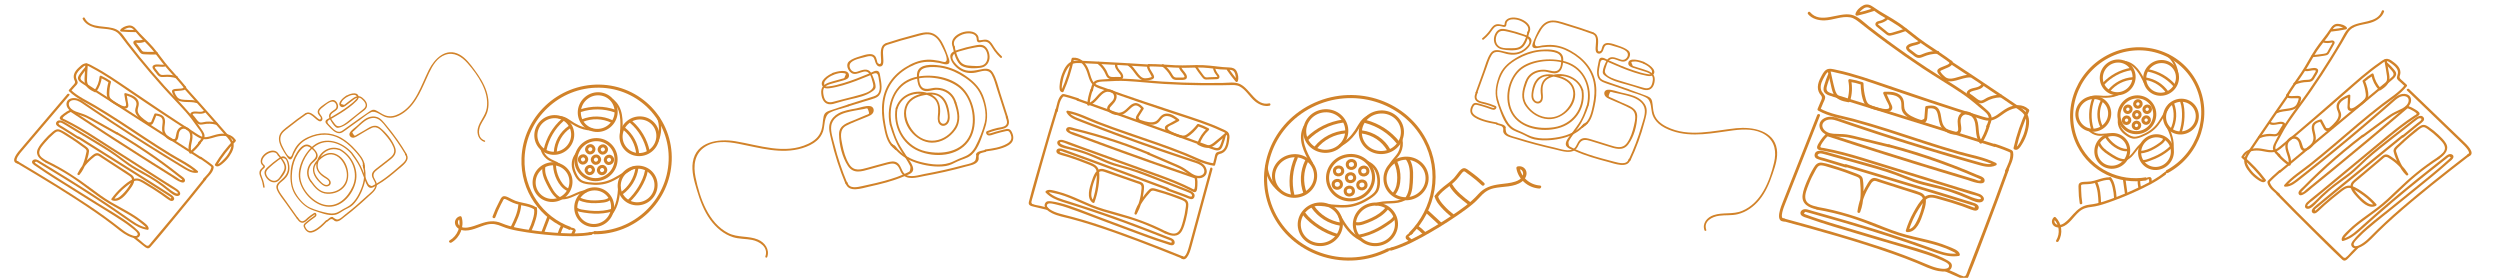 <?xml version="1.0" encoding="UTF-8"?><svg id="Layer_1" xmlns="http://www.w3.org/2000/svg" width="810" height="90" viewBox="0 0 810 90"><defs><style>.cls-1{fill:#d18229;}.cls-2{fill:none;stroke:#d18229;stroke-miterlimit:10;}</style></defs><g><path class="cls-1" d="m537.36,40.02c-.85-.76-1.54-1.68-1.94-2.8-.6-1.68-.19-4.56-2.03-5.58-1.69-.93-3.88-1.42-5.7-2.09-.37-.13-.19-.69.18-.55,1.73.63,3.46,1.26,5.18,1.9,1.12.42,1.98.73,2.24,1.96.29,1.35.21,2.71.65,4.04.66,2,2.19,3.23,4.07,4.17,7.16,3.57,15.14,1.21,22.55.47,5.2-.52,12.21.71,13.14,6.8.41,2.7-.5,5.43-1.35,7.94-1.01,3.02-2.27,6.03-4.33,8.52-1.8,2.17-4.23,3.95-7.07,4.62-1.94.46-3.94.22-5.91.48-2.36.3-5.18,1.82-4.2,4.58.13.36-.46.47-.59.12h0c-.8-2.24.83-4.18,2.94-4.89,2.98-1.01,6.27-.15,9.23-1.38,6.21-2.57,8.96-9.68,10.37-15.63.8-3.37.41-6.84-2.81-8.99-3.04-2.03-6.89-1.9-10.33-1.48-6.53.81-13.33,2.44-19.85.21-1.61-.55-3.21-1.31-4.45-2.41"/><path class="cls-1" d="m527.51,29.46l-4.28-1.49c-1.31-.45-2.67-.84-3.94-1.39-2.05-.89-1.99-2.94-1.7-4.77.09-.57.2-1.13.33-1.69.09-.4.15-.98.51-1.26.74-.56,2.04.36,2.71.66,2.63,1.18,5.29,2.33,8.03,3.25,1.52.51,3.11,1.02,4.7,1.25.29.04.87.15,1.11-.06s.32-.77.25-1.02-.26-.49-.43-.69c-.59-.7-1.45-1.22-2.29-1.59-.35-.15-.18-.71.18-.55,1.18.51,4.36,2.46,2.98,4.07-.5.58-1.36.51-2.07.39-1.4-.25-2.77-.64-4.12-1.08-2.75-.89-5.41-2.03-8.04-3.2-.59-.26-1.25-.69-1.87-.84-1.1-.26-1.13,1.07-1.27,1.82-.22,1.15-.56,2.65.03,3.77.43.81,1.3,1.06,2.12,1.35.77.27,1.54.53,2.3.8,1.65.57,3.29,1.15,4.94,1.72.37.13.19.68-.18.55h0Z"/><path class="cls-1" d="m532.44,20.61c-.56-.21-1.12-.43-1.7-.56-.31-.07-.64-.12-.96-.13l-.6.04c-.64-.01-.78.25-.4.78.22.76.24.63.94.85.27.09.55.17.82.26.68.21,1.37.43,2.05.64,1.63.51,3.53,1.18,3.55,3.12.01,1.52-.57,3.41-2.37,3.58-.89.08-1.79-.26-2.62-.54-1.38-.47-2.77-.89-4.18-1.27-2.32-.63-4.77-1.22-6.73-2.68-.53-.4-.99-.72-.96-1.39.04-1.14.68-2.51,1.19-3.52.88-1.72,2.33-1.38,3.95-.75.44.17.95.39,1.43.36,1.26-.07,2.18-1.76,1.14-2.72s-2.78-1.33-4.06-1.72c-.59-.18-1.21-.4-1.83-.44-1.27-.07-1.34.89-1.67,1.74-.22.58-.7,1.19-1.43,1.12-2.41-.24.5-5.31-1.91-6.3-.36-.15-.19-.7.18-.55,1.98.81,1.51,3.19,1.42,4.82-.01.25-.21,1.95.99,1.08.16-.12.26-.64.32-.81.14-.43.24-.86.59-1.2.45-.44,1.06-.53,1.68-.47,1.01.09,2.04.49,2.99.82,1.11.38,2.42.84,3.32,1.61,1.14.96.39,2.72-.75,3.36-1.91,1.07-4.25-2.02-5.72.1-.41.6-.67,1.47-.88,2.16-.25.8-.46,1.35.18,2.08.85.98,2.62,1.5,3.82,1.9,2.57.84,5.21,1.52,7.79,2.33.61.19,1.32.4,1.96.24.95-.23,1.27-1.11,1.43-1.94.13-.62.24-1.35-.08-1.95-.39-.73-1.29-1.1-2.03-1.36-1.37-.48-2.79-.84-4.17-1.32-.67-.24-1.59-.61-1.56-1.45.08-2.15,3.99-.92,5.03-.51.36.14.19.69-.18.55h0Z"/><path class="cls-1" d="m515.97,11.03c-2.91-1.06-5.85-2.03-8.82-2.9-1.57-.46-3.45-1.23-5.07-.77s-2.55,1.8-3.26,3.13c-.41.77-2.37,3.9-1.05,4.46.38.16,1.53-.18,1.95-.23.56-.06,1.11-.12,1.68-.16,2.65-.16,5.07.54,7.39,1.82,4.45,2.47,7.62,6.08,8.29,11.06.32,2.4.07,4.82-.47,7.15-.49,2.14-1.02,4.65-2.88,6.06-.3.23-.71-.21-.41-.44,1.86-1.42,2.37-4.15,2.82-6.31.49-2.37.67-4.84.2-7.26-.95-4.87-4.68-8.46-9.26-10.48-2.46-1.09-4.86-1.15-7.48-.85-.72.08-2.74.78-3.09-.25-.19-.56.3-1.51.49-2.02.35-.91.77-1.81,1.21-2.67.73-1.42,1.73-2.82,3.3-3.44,2.03-.79,4.4.21,6.38.8,2.78.82,5.54,1.74,8.27,2.73.37.13.19.69-.18.55h0Z"/><path class="cls-1" d="m513.54,40.5c-1.77,2.11-4.18,3.46-6.9,4.17-2.89.76-6.47,1.11-9.45.5-1.31-.27-2.39-.91-3.56-1.51-1.45-.75-3.15-1.08-4.39-2.18-2.19-1.95-3.08-5.32-4.03-7.94-1.06-2.94-.67-5.65.34-8.52s2.94-4.61,5.44-6.14,5.16-2.49,8.03-2.76c1.93-.18,5.38-.31,6.84,1.29.9.99.66,2.48.45,3.65s-.76,2.3-1.99,2.62c-1.3.34-2.8-.49-4.12-.51-2.47-.05-4.7,1.21-5.43,3.52-.11.36-.69.17-.58-.18.55-1.73,1.86-3.02,3.64-3.6.91-.29,1.9-.38,2.86-.3,1.53.12,3.51,1.21,4.57-.35.47-.69.54-1.69.59-2.5.08-1.13-.27-2.09-1.41-2.57s-2.71-.58-3.99-.57c-2.49.02-4.94.66-7.16,1.69-2.34,1.09-4.85,2.66-6.21,4.85-1.45,2.33-2.46,6-1.78,8.71.59,2.37,1.63,4.88,2.79,7.06.82,1.53,1.86,2.55,3.51,3.22,1.14.46,2.19.95,3.27,1.51,3.08,1.58,6.86,1.34,10.15.75,3.1-.56,6.01-1.86,8-4.24.24-.29.75.04.51.32h0Z"/><path class="cls-1" d="m494.72,26.81c-.79,2.21-1.52,4.62-.2,6.84s3.62,3.87,6.17,4.3,4.87-.43,6.58-2.15c1.84-1.85,3.18-4.76,2.09-7.35-.99-2.36-3.74-3.26-6.12-3.66-1.18-.2-2.44-.26-3.53.26-1.41.68-2.18,2.1-2.56,3.51-.29,1.09-.75,2.92.1,3.9.64.75,1.68.59,1.98-.34.2-.64.03-1.36-.03-2.01-.17-2.06.27-4.19,2.27-5.22,4.12-2.12,9.98-.33,11.46,4.19.12.36-.47.48-.59.12-.99-3.02-4.12-4.71-7.26-4.59-1.59.06-3.57.49-4.54,1.79s-.79,2.98-.66,4.5c.08.92-.02,2.05-.99,2.5-.8.37-1.75-.06-2.23-.75-.67-.96-.48-2.22-.3-3.28.22-1.32.65-2.63,1.53-3.66,1.71-1.99,4.3-1.84,6.73-1.25s4.74,1.84,5.48,4.29c1.48,4.87-3.49,10.09-8.47,9.86-2.94-.14-5.6-1.82-7.27-4.15-1.8-2.51-1.18-5.22-.23-7.86.13-.35.7-.17.58.18h0Z"/><path class="cls-1" d="m513,29.25c.81,5.21-2.1,10.29-7.25,12.03-4.96,1.68-12.06.9-15.4-3.56-3.22-4.3-2.24-10.94,1.15-14.73s10.85-4.53,15.81-3.04c6.28,1.89,8.75,8.37,7.46,14.11-.08.36-.66.18-.58-.18,1.07-4.77-.5-10.3-5.35-12.7-4.42-2.18-10.93-1.76-15.04.69-4.34,2.59-5.98,9.34-3.96,13.84,2.31,5.13,8.54,6.27,13.64,5.51,5.89-.88,9.82-6.11,8.93-11.85-.06-.37.53-.49.59-.12h0Z"/><path class="cls-1" d="m512.71,40.72l.49-.41c.06-.05.14-.08.21-.07s.16.04.21.1.09.13.08.21-.04.15-.1.2l-.49.41c-.06.05-.14.08-.21.07s-.16-.04-.21-.1-.09-.13-.08-.21.04-.15.1-.2h0Z"/><path class="cls-1" d="m513.17,41c-.1.13-.21.25-.34.35-.03.03-.06.04-.1.05-.04.02-.07.02-.11.02-.04,0-.08-.01-.12-.03-.04-.01-.07-.04-.1-.07-.05-.06-.09-.13-.08-.21s.03-.16.1-.2c.08-.06.15-.12.22-.19l-.05.06s.05-.06.08-.1c.04-.06.11-.11.19-.12.04,0,.08,0,.12,0,.04,0,.08.02.11.04.06.04.12.11.13.18s0,.16-.04.22h0Z"/><path class="cls-1" d="m513.01,40.25c.15-.12.32-.22.48-.32.15-.1.3-.19.44-.29.06-.04.17-.04.23-.02.07.02.15.08.18.15s.05.15.02.22l-.03.07s-.07.08-.11.1c-.24.16-.48.31-.72.47l.06-.04s-.09.06-.14.1c-.06.05-.13.08-.21.07-.08,0-.16-.04-.21-.1-.1-.12-.11-.31.02-.41h0Z"/><path class="cls-1" d="m514.68,34.3c-.84,2.49-1.79,4.82-3.32,6.99-.77,1.09-1.59,2.13-2.32,3.24-.17.25-.33.5-.48.76-.34.57-.46.71-.33,1.41s.16.66.71.95c.45.24.9.46,1.36.67,2.73,1.25,5.62,2.16,8.51,2.96,1.4.39,2.81.76,4.22,1.12,1.48.38,4.03,1.14,4.64-.81.11-.36.69-.17.58.18-.91,2.93-5.14,1.25-7.2.71-3.7-.97-7.43-2.02-10.92-3.61-.92-.42-2.73-.93-2.82-2.1s1.22-2.59,1.84-3.46c.98-1.38,2.05-2.7,2.89-4.16.91-1.58,1.49-3.31,2.07-5.03.12-.35.7-.17.58.18h0Z"/><path class="cls-1" d="m527.69,51.81c1.67-3.55,3.07-7.21,4.15-10.98.46-1.61,1.26-3.61,1.06-5.32-.27-2.25-2.44-3.52-4.47-4.17-1.83-.59-3.76-.93-5.63-1.36-.97-.22-1.02-.55-1.41.48s-.13.85.92,1.33,2.19.99,3.28,1.49c2.23,1.01,4.94,1.73,4.86,4.52-.08,2.96-1.06,6.57-2.87,8.96-1.79,2.38-4.32,1.38-6.82.6-1.83-.57-3.65-1.16-5.49-1.7-1.26-.37-2.47-.62-3.36.54-.41.53-.59,1.2-.99,1.74-1.59,2.19-4.78,1.01-7.01.5-4.38-.99-8.73-2.12-13.01-3.48-1.13-.36-2.97-.67-3.65-1.78-.35-.57-.16-.82-.19-1.39-.05-1.06-1.2-1.08-2.14-1.39-.37-.12-.19-.68.18-.55.84.28,2.38.43,2.77,1.34.06.15-.08.31-.06.46.12,1.04.1,1.47.83,1.91.93.56,2.23.79,3.27,1.12,3.92,1.22,7.89,2.25,11.89,3.16,1.67.38,4.6,1.52,6.14.32,1.08-.84,1.12-2.5,2.41-3.16.97-.5,2.1-.18,3.09.12,2.02.59,4.02,1.25,6.03,1.87,2.15.67,4.21,1.39,5.71-.71,1.14-1.59,1.78-3.65,2.21-5.53.45-1.98,1.06-4.37-1.14-5.59-1.95-1.08-4.1-1.88-6.13-2.8-.83-.38-1.99-.76-2.27-1.71-.25-.83.24-1.52,1.11-1.58,1.35-.1,2.95.59,4.27.9,1.87.43,3.86.78,5.54,1.77,1.13.67,2.13,1.67,2.56,2.9.53,1.56-.08,3.27-.47,4.77-1.13,4.34-2.68,8.54-4.59,12.6-.16.33-.74.15-.58-.18h0Z"/><path class="cls-1" d="m484.85,40.25c-1.45-.26-2.91-.53-4.31-.99-1.2-.39-2.56-.91-3.47-1.8-.84-.82-.84-1.95-.37-2.93.21-.43.47-.95.98-1.12.53-.17,1.13.05,1.64.18.81.21,1.61.45,2.4.71.43.14.85.29,1.27.44.21.08,1.36.54,1.23-.04l.21.22c-.91-.39-1.84-.73-2.8-1.01-.84-.24-1.74-.36-2.54-.71-.6-.26-1.11-.69-1.26-1.33-.17-.69.1-1.39.36-2.02.14-.34.72-.16.58.18-.31.73-.7,1.73.07,2.36.65.53,1.67.61,2.45.82,1.02.27,2.01.61,2.99,1.01.34.14.62.23.56.64-.04.29-.26.52-.53.64-.32.14-.69.06-1.02-.04-.53-.17-1.04-.38-1.57-.55-.99-.33-1.99-.63-3.01-.88-.52-.13-.9-.17-1.22.3-.25.36-.44.81-.5,1.25-.14.98.54,1.62,1.36,2.09,2.03,1.18,4.4,1.6,6.68,2.02.38.07.2.62-.18.55h0Z"/><path class="cls-1" d="m478.09,29.94l2.48-6.85c.69-1.91,1.2-4.09,2.36-5.79,1.03-1.5,2.52-1.11,4.17-.69,2.36.61,4.5.92,6.55-.58.64-.47,1.91-1.6,1.89-2.46-.04-1.5-1.98-1.85-3.16-2.25s-2.4-.74-3.63-1.01c-1.38-.31-2.78-.71-3.62.69s-.69,3.64,1.17,4.33c1,.37,2.3.3,3.36.3,1.61,0,2.89-.1,3.8-1.52.71-1.11,1.12-2.45,1.44-3.72.09-.36.67-.18.58.18-.42,1.71-1.12,4.42-2.93,5.26-1.58.73-4.25.51-5.93.16s-2.66-1.75-2.59-3.35c.07-1.42.93-3.21,2.58-3.28.9-.04,1.91.28,2.78.48,1.3.31,2.58.69,3.83,1.14,1.18.43,3.19.9,2.97,2.47-.21,1.47-1.65,2.81-2.91,3.5-1.57.86-3.29.95-5.04.55s-3.8-1.45-4.92.29c-.81,1.26-1.21,2.79-1.72,4.18-.98,2.71-1.96,5.42-2.95,8.14-.13.35-.71.17-.58-.18h0Z"/><path class="cls-1" d="m494.86,10.39c1.19-1.87-1.35-3.46-2.98-3.91-.89-.24-2.04-.36-2.9.03-.5.23-.8.61-.87,1.14-.03.26-.03.56-.18.79-.33.48-.89.25-1.36.12-.93-.25-1.81-.27-2.5.44-.57.59-.97,1.34-1.5,1.97-.57.67-1.2,1.29-1.89,1.85-.29.24-.7-.2-.41-.44.92-.75,1.74-1.6,2.43-2.56.5-.7.97-1.5,1.82-1.84s1.58-.03,2.43.1c.34.05.5.08.55-.27.03-.21.02-.41.09-.62.11-.38.37-.7.69-.94,2.52-1.87,9.23,1.12,7.1,4.48-.2.32-.71,0-.51-.32h0Z"/></g><g><path class="cls-1" d="m611.46,6.48c-.44.33-.91.59-1.41.8-.24.1-.48.18-.72.24-.22.06-.49.08-.7.18-.31.15-.13.23.06.39.25.2.5.4.76.61.48.39.97.78,1.45,1.16.39.31.87.89,1.4.86s1.11-.25,1.63-.4c1.14-.31,2.25-.68,3.36-1.09.51-.19.74.62.24.81-1.36.5-2.75.94-4.16,1.3-.55.14-1.18.35-1.73.1-.27-.12-.5-.34-.74-.52-.32-.25-.63-.51-.95-.76-.61-.49-1.22-.98-1.83-1.47-.41-.33-.68-.76-.39-1.27s.92-.58,1.44-.72c.68-.19,1.3-.51,1.87-.94.43-.32.86.4.43.72h0Z"/><g><path class="cls-1" d="m657.44,36.01c-1.83,3.88-3.22,7.94-4.15,12.11l-.23-.5c.75.39,2.44-3.65,2.62-4.16.48-1.37.8-2.85.8-4.29-.01-1.78-1.17-2.75-2.56-3.72s-2.88-1.97-4.33-2.95c-5.83-3.96-11.7-7.87-17.6-11.74-.49-.32-.05-1.11.45-.78,5.49,3.6,10.96,7.25,16.4,10.93,1.35.91,2.69,1.83,4.04,2.74,1.11.76,2.37,1.48,3.31,2.45,1.76,1.82,1.3,4.52.68,6.72-.39,1.39-.99,2.74-1.77,3.97-.5.79-1.32,2.22-2.48,1.62-.19-.1-.27-.31-.23-.5.96-4.25,2.38-8.37,4.24-12.32.25-.52,1.06-.09.82.43h0Z"/><path class="cls-1" d="m631.84,20.45c-2.49-1.88-5.14-3.55-7.74-5.29-2.51-1.68-4.84-3.52-7.19-5.39s-5.06-3.31-7.68-4.89c-1.14-.69-2.17-1.6-3.33-2.24-.94-.52-1.74-.23-2.5.42-.54.46-1.17,1.01-1.33,1.7l-.59-.54c1.81-.41,3.59-.91,5.34-1.49.57-.19.83.67.27.86-1.76.59-3.54,1.08-5.34,1.49-.35.08-.66-.19-.59-.54.26-1.16,1.53-2.31,2.6-2.82,1.14-.54,2.18-.18,3.14.51,2.76,1.97,5.83,3.44,8.61,5.37s5.52,4.41,8.47,6.4,5.76,3.74,8.49,5.81c.47.36-.17,1-.64.65h0Z"/><path class="cls-1" d="m622.08,14.1c-.96.56-2.09.56-3.08,1.02-.25.12-.59.27-.43.57.13.23.46.41.66.57.5.38.99.77,1.49,1.15.53.4.97.56,1.63.33.58-.2,1.13-.48,1.71-.66,1.21-.39,2.49-.57,3.77-.58.6,0,.62.89.03.9-1.62,0-3.19.34-4.66.97-.61.26-1.25.52-1.93.35s-1.21-.68-1.74-1.09c-.79-.61-2.74-1.7-1.63-2.86.93-.96,2.58-.79,3.7-1.44.51-.3,1,.47.49.76h0Z"/><path class="cls-1" d="m632.53,19.97c.45,1.36-1.39,1.88-2.33,2.3-.35.16-.69.31-1.04.47-.09.04-.33.12-.41.2-.17.17-.07.26.06.46.37.58.91,1.11,1.45,1.55,1.18.95,2.81.41,4.12.03s2.61-.82,4-.79c.6.01.63.91.03.9-1.6-.04-3.07.6-4.59.98-1.39.35-2.86.56-4.06-.37-.58-.45-1.08-.99-1.53-1.56-.38-.48-.8-1.08-.35-1.65.41-.51,1.25-.72,1.83-.99.4-.18,2.13-.7,1.93-1.28-.18-.55.71-.81.89-.26h0Z"/><path class="cls-1" d="m642.78,27.74c-.64,1.07-1.87,1.31-3.02,1.59-.34.08-1.67.39-1.59.86.03.17.77.6.91.71.35.27.69.54,1.04.8.54.42,1.23,1.05,1.99.85.66-.18,1.27-.7,1.9-.98,1.32-.59,2.75-.9,4.21-.92.6,0,.62.89.03.9-1.77.03-3.42.52-4.93,1.41-.65.38-1.31.66-2.07.45s-1.39-.77-2-1.25c-.37-.29-.75-.58-1.12-.87-.29-.22-.67-.44-.83-.77-.3-.63.25-1.19.76-1.51,1.16-.72,3.17-.47,3.92-1.72.3-.5,1.12-.06.82.43h0Z"/><path class="cls-1" d="m656.52,35.98c-2.06-1.88-4.95-.78-6.94.56-1.86,1.25-3.52,2.9-5.99,2.5-1.24-.2-2.45-.69-3.64-1.07-1.39-.44-2.79-.88-4.18-1.33-2.78-.89-5.56-1.79-8.34-2.7-5.44-1.78-10.86-3.61-16.27-5.47-5.32-1.83-10.64-3.74-16.17-4.91-.7-.15-1.76-.53-2.46-.32s-1.06.99-1.39,1.56c-.68,1.19-1.4,2.52-1.2,3.93.11.8.53,1.24,1.01,1.86.26.33.43.62.4,1.05-.04.58-.41,1.19-.63,1.72-.32.77-.65,1.55-.97,2.32l-.18-.61c3.29,1.87,7.24,2.42,10.87,3.39s7.58,2.16,11.34,3.35c7.57,2.41,15.08,5.02,22.72,7.21,4.06,1.16,8.43,1.86,12.2,3.77.29.15.33.62.02.77-2.15,1.06-4.53.2-6.69-.41-2.68-.75-5.36-1.52-8.03-2.3-5.34-1.56-10.67-3.17-15.97-4.85s-10.59-3.4-15.86-5.18c-1.26-.43-2.52-.86-3.78-1.29s-2.73-1.04-4.12-.73c-1.21.27-2.22,1.3-1.7,2.55.56,1.33,2.08,1.86,3.44,1.98s2.8.03,4.19.22c1.52.21,3.01.61,4.5.98,3.13.76,6.25,1.53,9.38,2.29.58.14.36,1.01-.22.87-3.01-.74-6.01-1.47-9.02-2.21-1.38-.34-2.77-.71-4.18-.96-1.55-.27-3.08-.17-4.63-.3-1.93-.16-4.2-1.11-4.51-3.2-.3-1.97,1.7-3.21,3.53-3.2,1.23,0,2.41.44,3.55.84,1.49.51,2.97,1.02,4.46,1.52,2.86.97,5.73,1.91,8.61,2.85,5.75,1.87,11.53,3.67,17.32,5.4,3.25.97,6.5,1.92,9.75,2.85,1.63.47,3.26.93,4.89,1.38,1.48.41,3.12.84,4.58.13l.02.77c-3.5-1.77-7.54-2.42-11.3-3.49s-7.56-2.26-11.31-3.47c-7.56-2.45-15.07-5.02-22.75-7.1-3.92-1.06-8.22-1.64-11.78-3.66-.24-.13-.28-.38-.18-.61.28-.66.55-1.33.83-1.99.34-.81.91-1.61.24-2.36s-1.03-1.68-1.01-2.7c.02-1.12.45-2.18.98-3.16.44-.82.91-1.88,1.75-2.41.99-.62,2.27-.19,3.33.03,1.43.3,2.86.65,4.27,1.04,2.83.78,5.61,1.69,8.39,2.64,11.53,3.94,23.06,7.89,34.72,11.47.8.25,1.61.48,2.46.37.79-.11,1.49-.48,2.14-.91,1.18-.78,2.23-1.7,3.51-2.34,2.11-1.06,4.79-1.29,6.64.4.44.4-.2,1.05-.64.65h0Z"/><path class="cls-1" d="m612.11,46.77c5.67,1.5,11.28,3.24,16.79,5.23,2.68.97,5.34,1.99,7.98,3.07,1.19.49,2.38.99,3.56,1.5.77.33,2.45.72,2.57,1.72.29,2.36-4.74.27-5.54.03-2.93-.87-5.87-1.75-8.8-2.64-5.74-1.74-11.48-3.51-17.2-5.31-6.54-2.06-13.07-4.15-19.58-6.28-.56-.18-.35-1.06.22-.87,10.59,3.47,21.21,6.83,31.86,10.09,5.27,1.61,10.55,3.2,15.83,4.77.34.1,1.22.52,1.58.44,1.08-.22.1-.51-.12-.61-.32-.14-.64-.28-.96-.42-1.18-.51-2.37-1.01-3.56-1.5-2.56-1.05-5.15-2.05-7.75-2.99-5.62-2.03-11.33-3.81-17.12-5.35-.58-.15-.36-1.02.22-.87h0Z"/><path class="cls-1" d="m592.28,43.98c-.7.67-1.31,1.4-1.82,2.22-.2.32-.46.68-.57,1.04s-.21.37.11.55c.21.12.62.1.88.15,2.1.38,4.18.85,6.24,1.38,4.16,1.08,8.26,2.39,12.36,3.66,8.56,2.65,17.11,5.29,25.67,7.94,2.07.64,4.21,1.18,6.24,1.94.9.34,2.03,1.5,1.01,2.37-1.08.93-3.37-.23-4.44-.7-1.94-.85-3.89-1.64-5.9-2.31-3.99-1.33-8.2-1.89-12.15-3.31-1.96-.7-3.86-1.54-5.81-2.25s-4.01-1.34-6.04-1.94c-4.65-1.36-9.33-2.62-14-3.92-1.16-.32-2.33-.72-3.51-.98-.42-.09-.77-.19-1.18-.02-.52.23-.67.54-.11.89.43.27,1.21.37,1.71.52,2.39.72,4.79,1.45,7.18,2.17.57.17.35,1.04-.22.87-2.17-.66-4.33-1.31-6.5-1.97-.9-.27-1.94-.46-2.79-.86-.55-.26-.82-.79-.7-1.37.37-1.71,2.47-1.2,3.68-.87,2.19.61,4.37,1.22,6.56,1.83,4.33,1.21,8.69,2.35,12.97,3.7s8.07,3.27,12.3,4.31,8.2,1.96,12.16,3.53c.67.26,6.12,2.85,6.22,1.72.06-.65-2.71-1.19-3.18-1.34l-3.54-1.1c-8.85-2.74-17.7-5.48-26.55-8.21-4.71-1.46-9.42-2.96-14.24-4.07-1.21-.28-2.43-.53-3.65-.75-.62-.11-1.75-.08-1.92-.86-.15-.68.59-1.65.92-2.19.55-.88,1.21-1.68,1.96-2.4.42-.41,1.1.21.68.62h0Z"/><path class="cls-1" d="m598.21,53.23c10.34,3.11,20.69,6.2,31.03,9.32,2.53.77,5.06,1.54,7.58,2.34,1.03.33,2.11.6,3.12,1,.72.29,1.44.94,1.08,1.77-.25.58-.9.69-1.48.53-1.31-.35-2.6-.96-3.88-1.4-2.37-.81-4.77-1.55-7.19-2.2-1.43-.39-3.22-1.1-4.47.05-.91.84-1.6,1.97-2.27,3-1.45,2.26-2.56,4.69-3.34,7.23l-.46-.56c1.66.09,2.57-1.56,3.19-2.81.74-1.49,1.3-3.06,1.66-4.68.16-.69.33-1.41.28-2.12-.08-.99-.75-1.37-1.63-1.67-1.73-.59-3.49-1.12-5.24-1.68s-3.49-1.12-5.24-1.68c-.82-.26-1.63-.52-2.45-.78-.77-.25-1.21-.57-1.97.15-.21.2-.37.53-.53.78-1.75,2.69-2.85,5.7-3.3,8.85l-.9-.22c1.25-3.18,1.18-6.75.85-10.09-.09-.9-1.11-1.11-1.85-1.41-.95-.38-1.9-.74-2.86-1.08-1.67-.59-3.35-1.13-5.06-1.61-.86-.24-1.78-.59-2.67-.68-1.15-.12-1.56.85-2.04,1.68-.84,1.46-1.57,2.98-2.17,4.54-.53,1.41-1.4,3.26-.99,4.79.43,1.61,2.34,2.07,3.8,2.4.58.13.36,1-.22.87-2.57-.58-4.93-1.77-4.55-4.69.19-1.47.77-2.92,1.33-4.29.63-1.54,1.37-3.04,2.23-4.47.67-1.12,1.37-1.92,2.84-1.69,1.75.27,3.53.9,5.21,1.44s3.32,1.12,4.94,1.75c1.1.43,2.71.76,2.95,2.07.31,1.67.26,3.54.2,5.23-.06,1.87-.35,3.71-1.03,5.46-.21.54-.99.36-.9-.22.43-2.96,1.42-5.82,2.97-8.4.54-.91,1.24-2.47,2.55-2.4.75.04,1.57.43,2.27.66.87.28,1.75.56,2.62.84,1.75.56,3.49,1.12,5.24,1.68,1.6.51,3.27.93,4.82,1.56,2.75,1.11,1.53,4.6.85,6.64-.73,2.21-2.12,6.33-5.18,6.17-.29-.01-.56-.26-.46-.56.62-2.02,1.44-3.98,2.47-5.84.93-1.68,2.05-3.7,3.57-4.97,1.63-1.36,3.86-.48,5.67.02,2.36.65,4.7,1.38,7.01,2.18,1.03.36,2.05.74,3.07,1.12l.48.17c.17-.37.1-.58-.22-.62-.21-.16-.65-.22-.9-.3-.68-.22-1.37-.43-2.05-.65-2.41-.76-4.82-1.5-7.23-2.23-4.92-1.49-9.86-2.96-14.78-4.45-5.53-1.66-11.06-3.32-16.59-4.98-.57-.17-.35-1.04.22-.87h0Z"/><path class="cls-1" d="m593.02,22.65c.49,2.11.89,4.26,1.48,6.35.28.99.73,1.88,1.68,2.43.86.49,1.89.65,2.86.82l-.56.33c.66-2.08.81-4.25.38-6.39-.07-.35.19-.62.56-.56,1.36.22,2.69.54,4,.98.19.07.35.22.35.42.03,1.66.25,3.3.72,4.9.24.83.44,1.51,1.25,1.95.69.37,1.49.61,2.24.83.71.21,4.33,1.35,4.14-.09-.09-.68-.67-1.5-.96-2.13-.33-.73-.66-1.46-.99-2.19-.12-.27.16-.57.43-.58,1.64-.04,3.4-.04,4.8.91s1.53,2.26,1.55,3.81c.03,2.04,1.8,3.01,3.54,3.74.55.23,1.1.44,1.67.61.42.13.4.14.86-.08.51-.24.45-.27.5-.76.1-1.05.17-2.11.25-3.16.02-.27.18-.42.45-.46.96-.15,2.05-.27,2.96.17.97.47,1.35,1.46,1.57,2.42.3,1.3.28,2.74,1.07,3.89.73,1.06,2.01,1.79,3.34,1.88.35.02.82.06,1.08-.18s.21-.59.2-.95c-.03-.73-.18-1.45-.17-2.18,0-.92.24-1.9.92-2.57,1.46-1.41,3.86-.5,4.85.98,1.64,2.45.42,5.67,2.14,8.08l-.8.02c1-1.59,1.78-3.28,2.32-5.08.17-.55,1.07-.34.9.22-.56,1.86-1.36,3.63-2.41,5.29-.19.29-.6.3-.8.02-.86-1.2-1.07-2.61-1.19-4.02s-.13-3.3-1.26-4.46c-1.3-1.33-3.36-1.04-3.69.88-.21,1.27.67,3.12-.12,4.25-.61.88-2.2.66-3.1.41-1.17-.33-2.22-1.04-2.92-2.01-.91-1.26-.91-2.77-1.25-4.21-.2-.87-.48-1.74-1.47-2-.69-.18-1.46-.05-2.15.05l.45-.46c-.09,1.15-.15,2.31-.27,3.46-.07.65-.27,1.34-.99,1.56-.84.26-1.88-.24-2.64-.53-.95-.36-1.9-.77-2.74-1.34-.65-.43-1.25-.96-1.61-1.63-.45-.83-.4-1.68-.41-2.58-.03-2.9-3.04-3.15-5.4-3.1l.43-.58c.47,1.04.95,2.09,1.42,3.13.31.69.91,1.56.48,2.31-.76,1.31-3.11.62-4.24.35-1.55-.37-3.92-.86-4.68-2.39-.93-1.89-1.16-4.32-1.19-6.39l.35.42c-1.31-.44-2.64-.76-4-.98l.56-.56c.46,2.31.35,4.63-.37,6.87-.08.24-.3.37-.56.33-2.01-.34-3.95-.9-4.84-2.84-.48-1.04-.66-2.2-.91-3.3l-.94-4.07c-.13-.56.76-.82.89-.26h0Z"/><path class="cls-1" d="m589.01,67.07c6.66,1.17,13.01,3.18,19.25,5.67,3.12,1.25,6.25,2.48,9.51,3.35,3.02.81,6.1,1.4,9.11,2.25,1.55.44,3.09.95,4.56,1.58,1.11.48,3.27,1.14,3.54,2.45.04.21-.04.51-.31.56-2.48.4-4.85-.18-7.18-.98-2.59-.89-5.16-1.85-7.76-2.74-5.24-1.8-10.51-3.51-15.82-5.13-5.36-1.63-10.75-3.15-16.14-4.67-.7-.2-1.4-.42-2.11-.59-.16-.04-.67-.22-.85-.16l-.35.58c.2.1.41.19.62.26,1.35.51,2.72.97,4.09,1.43,2.63.87,5.28,1.68,7.93,2.47,5.27,1.57,10.54,3.14,15.81,4.71,4.97,1.48,10.14,2.72,14.93,4.7,1.1.45,2.18.97,3.2,1.57.74.44,1.47.93,1.36,1.87-.23,2.01-2.9,1.84-4.39,1.56-2.43-.46-4.69-1.63-6.95-2.57-2.58-1.06-5.19-2.05-7.82-2.97-11.7-4.12-23.72-7.44-35.69-10.68-.58-.16-.36-1.03.22-.87,10.62,2.88,21.23,5.86,31.67,9.31,4.95,1.64,9.81,3.46,14.6,5.5,1.16.49,2.33.97,3.57,1.27.79.19,4,.88,3.88-.76-.06-.87-2.5-1.75-3.21-2.06-1.25-.56-2.54-1.03-3.84-1.46-5.03-1.65-10.16-3.06-15.24-4.57s-10.3-3.04-15.44-4.61c-2.65-.81-5.28-1.66-7.89-2.59-.69-.25-1.91-.48-2.35-1.13-.42-.61-.07-1.37.57-1.68.92-.44,2.11.12,3.02.37,1.35.38,2.7.76,4.05,1.14,2.7.76,5.39,1.53,8.08,2.32,5.92,1.73,11.8,3.57,17.64,5.54,2.86.96,5.7,1.95,8.53,2.97s5.88,2.32,8.99,1.81l-.31.56c-.14-.68-1.24-1.05-1.82-1.34-.7-.35-1.42-.66-2.15-.95-1.38-.54-2.8-.97-4.23-1.35-2.87-.77-5.79-1.35-8.66-2.13-6.1-1.66-11.75-4.52-17.79-6.38-3.49-1.08-7.06-1.93-10.67-2.56-.59-.1-.37-.97.22-.87h0Z"/><path class="cls-1" d="m589.67,37.47c-2.18,5.51-4.36,11.03-6.53,16.54-1.09,2.76-2.18,5.51-3.27,8.27-.52,1.32-1.05,2.65-1.57,3.97-.26.66-1.92,4.71-.22,4.59.6-.04.62.85.03.9-3.26.23-.94-5.12-.45-6.37,1.22-3.09,2.44-6.17,3.66-9.26,2.48-6.28,4.97-12.57,7.45-18.85.21-.53,1.12-.32.9.22h0Z"/><path class="cls-1" d="m630.72,87.15l2.61,1.14c.81.35,1.75.96,2.61,1.14l.33.14c.47-.08.74-.32.82-.72.22-.37.33-.85.49-1.25.33-.84.65-1.67.98-2.51,1.29-3.31,2.57-6.62,3.85-9.93,2.58-6.71,5.08-13.44,7.51-20.19.19-.54,1.1-.33.9.22-2.09,5.81-4.23,11.6-6.43,17.37-2.18,5.72-4.28,11.49-6.63,17.14-.53,1.27-1.55.82-2.58.38-1.63-.71-3.27-1.42-4.9-2.13-.55-.24-.1-1.02.45-.78h0Z"/><path class="cls-1" d="m649.67,55.27c.74-1.74,1.81-3.58,1.69-5.52-.01-.24-.02-.33-.25-.43s-.46-.2-.69-.29c-.46-.19-.92-.38-1.39-.56-.94-.37-1.9-.7-2.86-1.02-.56-.18-.35-1.05.22-.87,1.09.36,2.17.74,3.24,1.16.57.22,1.13.45,1.69.69.45.19.82.36.92.87.21,1.06-.05,2.22-.43,3.22-.41,1.08-.89,2.13-1.33,3.19-.22.53-1.04.09-.82-.43h0Z"/><path class="cls-1" d="m646.1,47.57c-16.78-5.22-33.56-10.44-50.34-15.66-1.06-.33-2.15-.61-3.19-1.01-.64-.24-1.29-.6-1.59-1.22-.37-.78-.04-1.67.18-2.44.3-1.06.68-2.09,1.11-3.1.22-.53,1.04-.09.82.43-.38.89-.7,1.8-.98,2.72-.29,1-.71,2.07.51,2.65.83.39,1.79.6,2.67.88l3,.93c3.89,1.21,7.77,2.42,11.66,3.63,7.77,2.42,15.54,4.84,23.32,7.25,4.36,1.36,8.71,2.71,13.07,4.07.57.18.35,1.05-.22.87h0Z"/><path class="cls-1" d="m643.59,40.77c.51-1.05,1.15-2.41.45-3.52-.61-.97-1.87-1.79-2.73-2.54-1.87-1.62-3.8-3.17-5.86-4.55-4.07-2.73-8.31-5.21-12.4-7.92-3.99-2.65-7.92-5.39-11.77-8.23-1.96-1.44-3.9-2.9-5.82-4.39-.91-.71-1.82-1.42-2.73-2.14-.99-.78-1.98-1.63-3.28-1.86-2.73-.48-5.51.92-8.24.99-1.99.06-4.08-.48-5.39-2.01-.38-.44.26-1.09.64-.65,3.43,4,9.13-.07,13.37.83,2.21.46,4.03,2.44,5.72,3.76,2.01,1.56,4.04,3.1,6.09,4.61,4.16,3.06,8.41,6.02,12.73,8.87,4.23,2.79,8.67,5.3,12.8,8.22,2.28,1.62,4.38,3.44,6.46,5.28.76.67,1.49,1.35,1.63,2.38.15,1.15-.36,2.27-.85,3.29-.25.52-1.07.09-.82-.43h0Z"/></g></g><g><path class="cls-1" d="m46.46,12.82c-.53.17-1.07.25-1.63.23-.49-.02-1.05-.14-1.44.27s-.13.84.15,1.22c.38.5.75,1.01,1.13,1.51.3.4.59.93.99,1.24s.91.3,1.38.32c1.2.07,2.4.09,3.61.04.55-.02.55-.87,0-.85-.95.03-1.91.03-2.86,0-.42-.02-.87-.01-1.29-.08s-.6-.44-.84-.77c-.28-.37-.56-.75-.84-1.12-.15-.21-.31-.41-.46-.62-.07-.09-.14-.19-.21-.28-.02-.03-.05-.06-.07-.09-.03-.06-.04-.05-.02.03.17-.08.46,0,.64.02.21.01.43.01.64,0,.46-.03.91-.12,1.35-.26.52-.17.3-.99-.23-.82h0Z"/><g><path class="cls-1" d="m76.33,45.81c-2.32,2.38-4.33,4.99-6.01,7.79l-.07-.42c.51.46,2.75-2.07,3.01-2.39.69-.88,1.28-1.87,1.59-2.92.39-1.29-.3-2.27-1.18-3.3s-1.84-2.11-2.76-3.16c-3.72-4.25-7.47-8.47-11.26-12.67-.32-.35.21-.82.53-.46,3.53,3.91,7.03,7.84,10.5,11.79.86.98,1.72,1.96,2.57,2.94.71.82,1.54,1.63,2.06,2.56.98,1.74.01,3.58-.98,5.03-.62.92-1.4,1.75-2.29,2.46-.57.45-1.54,1.3-2.32.59-.12-.11-.14-.29-.07-.42,1.71-2.85,3.76-5.5,6.12-7.93.31-.32.86.19.55.51h0Z"/><path class="cls-1" d="m59.61,28.48c-1.54-1.95-3.26-3.79-4.92-5.66s-3.03-3.69-4.47-5.61-3.25-3.59-4.96-5.36c-.75-.77-1.36-1.67-2.13-2.41-.62-.6-1.32-.58-2.07-.29-.53.2-1.16.45-1.43.92l-.34-.53c1.52.13,3.04.19,4.56.18.49,0,.51.68.02.69-1.52,0-3.04-.05-4.56-.18-.29-.02-.48-.3-.34-.53.47-.78,1.73-1.31,2.69-1.43,1.02-.12,1.76.38,2.36,1.11,1.73,2.08,3.83,3.87,5.6,5.93s3.37,4.5,5.25,6.64,3.71,4.07,5.4,6.21c.29.37-.36.69-.65.32h0Z"/><path class="cls-1" d="m53.33,21.58c-.88.18-1.78-.09-2.67.01-.22.02-.53.06-.47.32.05.2.27.41.39.57.31.4.61.79.92,1.19.33.42.64.64,1.21.62.5-.01,1-.08,1.5-.08,1.05,0,2.1.17,3.11.47.47.14.29.79-.18.66-1.28-.38-2.59-.51-3.9-.4-.54.05-1.1.08-1.61-.2s-.81-.78-1.13-1.2c-.49-.63-1.78-1.88-.64-2.45.95-.48,2.21.03,3.25-.17.47-.09.69.58.22.67h0Z"/><path class="cls-1" d="m60.26,28.3c.05,1.09-1.52,1.03-2.36,1.12-.31.03-.62.06-.92.09-.08,0-.29,0-.37.05-.17.08-.11.17-.06.35.16.51.47,1.02.8,1.47.71.97,2.12.96,3.25.99s2.25.02,3.33.37c.47.15.29.81-.18.66-1.26-.41-2.56-.29-3.84-.37-1.18-.07-2.38-.27-3.12-1.22-.36-.46-.63-.97-.86-1.49-.19-.44-.39-.98.1-1.28.44-.27,1.15-.23,1.67-.28.36-.04,1.84,0,1.82-.47-.02-.44.74-.42.76.02h0Z"/><path class="cls-1" d="m66.62,36.36c-.75.62-1.77.51-2.74.44-.29-.02-1.4-.11-1.45.25-.02.13.47.61.56.73.21.28.43.55.64.83.33.43.74,1.05,1.38,1.08.56.03,1.16-.21,1.72-.26,1.18-.11,2.37,0,3.53.33.47.13.29.79-.18.66-1.41-.4-2.82-.43-4.21-.14-.6.12-1.18.17-1.74-.16s-.92-.89-1.3-1.37c-.23-.3-.46-.59-.69-.89-.18-.23-.43-.48-.48-.76-.09-.52.46-.81.94-.92,1.07-.25,2.61.41,3.48-.32.35-.29.9.22.55.51h0Z"/><path class="cls-1" d="m75.61,45.57c-1.2-1.85-3.73-1.73-5.61-1.23-1.75.47-3.44,1.27-5.3.39-.93-.44-1.78-1.08-2.64-1.63-1-.65-2-1.3-3-1.95-2-1.3-3.99-2.61-5.98-3.93-3.89-2.58-7.77-5.18-11.62-7.81s-7.57-5.22-11.66-7.38c-.52-.27-1.27-.8-1.87-.81s-1.06.47-1.45.8c-.81.7-1.67,1.49-1.83,2.56-.09.61.14,1.03.38,1.58.13.3.2.55.08.86-.17.41-.59.77-.89,1.1-.43.48-.86.97-1.29,1.45v-.49c2.17,2.13,5.17,3.46,7.82,5.02s5.51,3.36,8.2,5.11c5.44,3.53,10.78,7.2,16.33,10.59,2.94,1.8,6.24,3.34,8.79,5.61.2.18.12.53-.16.57-1.94.26-3.62-.93-5.19-1.88-1.95-1.18-3.89-2.36-5.82-3.56-3.87-2.39-7.71-4.82-11.53-7.28s-7.61-4.96-11.37-7.5c-.9-.61-1.8-1.21-2.69-1.82s-1.92-1.4-3.09-1.5c-1.02-.09-2.04.42-1.91,1.45.14,1.1,1.22,1.84,2.27,2.25s2.2.68,3.26,1.15c1.16.51,2.24,1.16,3.34,1.77,2.3,1.29,4.6,2.59,6.89,3.88.43.24.06.82-.37.58-2.21-1.24-4.42-2.49-6.63-3.73-1.02-.57-2.03-1.17-3.08-1.68-1.16-.56-2.4-.85-3.59-1.31-1.49-.57-3.07-1.79-2.85-3.38.21-1.5,2.07-1.93,3.51-1.49.97.3,1.8.89,2.62,1.45,1.06.72,2.12,1.44,3.18,2.16,2.05,1.38,4.1,2.74,6.16,4.1,4.12,2.71,8.28,5.38,12.47,8,2.34,1.47,4.7,2.93,7.06,4.37,1.18.72,2.36,1.44,3.55,2.16,1.08.64,2.28,1.35,3.59,1.17l-.16.57c-2.37-2.11-5.41-3.54-8.14-5.2s-5.46-3.42-8.15-5.19c-5.42-3.56-10.78-7.2-16.37-10.52-2.86-1.7-6.13-3.13-8.48-5.43-.16-.15-.14-.34,0-.49.37-.42.74-.83,1.1-1.25.45-.51,1.08-.95.72-1.66s-.43-1.46-.19-2.2c.27-.81.85-1.47,1.48-2.06.53-.49,1.14-1.15,1.93-1.33.92-.21,1.84.4,2.62.81,1.07.56,2.11,1.15,3.14,1.76,2.06,1.23,4.05,2.55,6.03,3.89,8.22,5.58,16.44,11.16,24.84,16.51.58.37,1.17.73,1.86.85.65.11,1.28,0,1.89-.16,1.1-.28,2.15-.7,3.3-.86,1.91-.27,4.07.19,5.16,1.86.25.39-.4.71-.65.32h0Z"/><path class="cls-1" d="m38.11,42.9c4.14,2.43,8.18,5.01,12.09,7.75,1.9,1.33,3.77,2.7,5.62,4.11.83.63,1.66,1.28,2.48,1.92.53.42,1.77,1.1,1.64,1.86-.3,1.78-3.8-.93-4.38-1.29-2.12-1.33-4.24-2.66-6.36-3.99-4.15-2.62-8.28-5.25-12.39-7.91-4.7-3.04-9.39-6.1-14.06-9.18-.4-.27-.04-.85.37-.58,7.58,5.01,15.22,9.96,22.9,14.84,3.8,2.41,7.61,4.81,11.43,7.19.24.15.85.66,1.15.7.9.09.19-.35.05-.47-.22-.18-.44-.36-.67-.53-.82-.65-1.64-1.29-2.47-1.93-1.79-1.37-3.6-2.7-5.45-4-3.98-2.8-8.09-5.44-12.32-7.92-.42-.25-.05-.83.37-.58h0Z"/><path class="cls-1" d="m23.07,36.19c-.7.32-1.35.71-1.94,1.18-.23.19-.52.38-.69.62s-.24.22-.04.42c.14.14.47.22.66.32,1.57.77,3.11,1.6,4.62,2.47,3.05,1.76,5.99,3.68,8.94,5.57,6.16,3.94,12.33,7.88,18.49,11.82,1.49.95,3.06,1.85,4.49,2.88.63.46,1.27,1.56.27,1.96-1.06.42-2.61-.96-3.35-1.56-1.34-1.08-2.7-2.11-4.14-3.07-2.85-1.9-6.05-3.31-8.85-5.27-1.39-.97-2.7-2.03-4.08-3s-2.86-1.92-4.34-2.83c-3.37-2.08-6.78-4.1-10.18-6.15-.85-.51-1.68-1.07-2.55-1.54-.31-.16-.57-.32-.93-.29-.47.04-.65.23-.29.62.28.3.88.55,1.23.78,1.73,1.09,3.46,2.18,5.18,3.27.41.26.04.84-.37.58-1.56-.99-3.13-1.97-4.69-2.96-.65-.41-1.43-.79-2.01-1.28-.38-.32-.47-.77-.24-1.16.68-1.15,2.22-.29,3.1.24,1.59.96,3.18,1.92,4.77,2.87,3.15,1.9,6.33,3.75,9.41,5.75s5.64,4.28,8.75,6.03,6.03,3.36,8.81,5.43c.47.35,4.19,3.51,4.53,2.72.19-.45-1.87-1.51-2.21-1.72l-2.55-1.63c-6.38-4.08-12.75-8.15-19.13-12.23-3.4-2.17-6.78-4.37-10.33-6.31-.89-.49-1.8-.96-2.72-1.41-.46-.23-1.36-.47-1.33-1.07.03-.53.84-1.06,1.22-1.37.63-.51,1.33-.93,2.09-1.28.42-.2.82.41.39.61h0Z"/><path class="cls-1" d="m25.67,44.3c7.47,4.69,14.95,9.38,22.41,14.09,1.83,1.15,3.65,2.31,5.46,3.48.74.48,1.54.93,2.24,1.46.5.38.92,1.02.46,1.54-.33.36-.87.29-1.29.04-.96-.56-1.83-1.31-2.75-1.93-1.69-1.15-3.42-2.25-5.18-3.29-1.05-.62-2.3-1.56-3.54-1.02-.91.39-1.71,1.05-2.46,1.64-1.65,1.29-3.08,2.79-4.27,4.45l-.24-.51c1.29.45,2.38-.52,3.15-1.28.92-.9,1.72-1.91,2.37-3,.28-.46.58-.94.7-1.47.16-.74-.28-1.17-.91-1.59-1.24-.84-2.51-1.64-3.76-2.45s-2.51-1.64-3.76-2.45c-.59-.38-1.17-.76-1.76-1.15-.55-.36-.83-.7-1.59-.35-.21.1-.41.3-.59.44-1.99,1.54-3.53,3.46-4.6,5.63l-.66-.37c1.7-2.01,2.45-4.61,2.94-7.11.13-.67-.62-1.07-1.14-1.46-.66-.5-1.33-.99-2.02-1.46-1.18-.82-2.39-1.61-3.63-2.36-.62-.38-1.27-.85-1.95-1.12-.89-.36-1.43.25-1.99.73-.99.86-1.91,1.78-2.74,2.78-.74.89-1.84,2.04-1.86,3.24-.02,1.27,1.39,2.05,2.47,2.64.43.23.06.81-.37.58-1.9-1.03-3.5-2.45-2.53-4.47.48-1.02,1.27-1.94,2.02-2.8.84-.97,1.76-1.88,2.76-2.71.78-.65,1.51-1.07,2.62-.56,1.33.61,2.58,1.49,3.79,2.27s2.37,1.59,3.51,2.44c.78.57,1.97,1.19,1.86,2.2-.13,1.28-.59,2.63-1.02,3.84-.47,1.34-1.11,2.61-2.04,3.71-.29.34-.86.03-.66-.37,1-2.04,2.43-3.88,4.24-5.39.63-.53,1.54-1.49,2.55-1.14.58.2,1.14.68,1.65,1.01.63.41,1.25.82,1.88,1.23,1.25.82,2.51,1.64,3.76,2.45,1.15.75,2.37,1.45,3.46,2.27,1.92,1.46.17,3.69-.83,5.01-1.08,1.43-3.1,4.09-5.48,3.25-.22-.08-.38-.32-.24-.51.94-1.32,2.03-2.54,3.26-3.65,1.11-1,2.45-2.2,3.93-2.76,1.59-.6,3.16.56,4.48,1.35,1.72,1.03,3.4,2.11,5.05,3.24.73.5,1.45,1.02,2.17,1.53l.34.24c.22-.23.21-.39-.04-.5-.13-.17-.46-.31-.64-.43-.49-.32-.98-.64-1.47-.95-1.73-1.12-3.47-2.22-5.21-3.33-3.55-2.24-7.12-4.48-10.68-6.71l-11.99-7.53c-.41-.26-.04-.84.37-.58h0Z"/><path class="cls-1" d="m28.45,20.91c-.09,1.64-.26,3.3-.26,4.95,0,.79.16,1.54.78,2.16.57.56,1.35.92,2.08,1.27l-.52.1c.99-1.35,1.59-2.89,1.74-4.54.02-.27.29-.41.57-.28,1.03.48,2.01,1.03,2.94,1.66.14.09.23.24.18.39-.35,1.21-.54,2.45-.54,3.72,0,.65,0,1.2.55,1.71.46.43,1.04.79,1.58,1.13.51.32,3.12,2,3.29.91.08-.52-.19-1.25-.28-1.77-.1-.61-.19-1.22-.29-1.82-.04-.23.25-.38.47-.32,1.3.36,2.69.78,3.58,1.79s.7,2,.37,3.13c-.44,1.48.75,2.6,1.96,3.55.38.3.77.58,1.19.84.3.19.28.2.7.15.46-.05.42-.09.56-.43.32-.74.61-1.49.91-2.23.08-.19.24-.26.46-.23.79.12,1.68.29,2.3.83.66.57.74,1.38.7,2.12-.06,1.02-.4,2.05-.03,3.07.34.94,1.19,1.78,2.21,2.15.27.1.63.24.9.13s.3-.38.37-.64c.14-.53.19-1.09.35-1.62.21-.66.61-1.32,1.31-1.64,1.47-.68,3.16.55,3.61,1.86.74,2.16-.94,4.21-.13,6.36l-.64-.18c1.15-.92,2.14-1.96,2.98-3.13.26-.36.92,0,.66.37-.86,1.22-1.9,2.31-3.09,3.27-.21.17-.54.08-.64-.18-.41-1.07-.26-2.14-.04-3.2s.64-2.42,0-3.53c-.73-1.27-2.42-1.54-3.11-.23-.46.87-.17,2.42-1.05,3.05-.68.49-1.88-.04-2.54-.44-.85-.52-1.52-1.28-1.85-2.15-.44-1.13-.1-2.22-.04-3.35.04-.68,0-1.38-.71-1.8-.5-.29-1.14-.38-1.71-.47l.46-.23c-.33.81-.64,1.64-.99,2.44-.2.46-.51.91-1.14.9-.72,0-1.43-.62-1.96-1-.67-.48-1.33-1.01-1.87-1.62-.41-.46-.77-.99-.91-1.57-.17-.7.06-1.31.25-1.97.63-2.11-1.69-3-3.57-3.52l.47-.32c.14.87.28,1.74.42,2.61.09.57.37,1.35-.14,1.79-.89.77-2.6-.29-3.43-.75-1.14-.63-2.91-1.55-3.16-2.84-.31-1.59.06-3.41.49-4.91l.18.39c-.93-.63-1.91-1.18-2.94-1.66l.57-.28c-.16,1.78-.77,3.44-1.84,4.89-.12.16-.32.2-.52.1-1.51-.72-2.92-1.58-3.19-3.2-.14-.87-.03-1.75.02-2.61l.17-3.17c.02-.44.79-.42.76.02h0Z"/><path class="cls-1" d="m15.29,52.16c5,2.42,9.56,5.37,13.93,8.66,2.18,1.64,4.38,3.27,6.76,4.67,2.21,1.3,4.51,2.46,6.69,3.79,1.13.69,2.22,1.42,3.25,2.23.77.61,2.33,1.6,2.25,2.62-.01.17-.15.36-.37.33-2.05-.29-3.79-1.27-5.45-2.41-1.85-1.26-3.66-2.56-5.51-3.82-3.73-2.55-7.52-5.03-11.34-7.45s-7.78-4.82-11.7-7.19c-.51-.31-1.01-.64-1.53-.93-.12-.07-.48-.32-.63-.31l-.4.34c.13.12.28.23.43.33.95.69,1.93,1.35,2.91,2,1.88,1.25,3.79,2.46,5.71,3.66,3.81,2.39,7.62,4.76,11.43,7.15,3.6,2.25,7.4,4.36,10.74,6.93.77.59,1.5,1.21,2.18,1.89.49.49.95,1.02.66,1.68-.64,1.4-2.71.65-3.82.09-1.82-.91-3.33-2.29-4.91-3.5-1.8-1.38-3.64-2.71-5.51-4-8.31-5.75-17.06-10.99-25.79-16.17-.42-.25-.05-.83.37-.58,7.74,4.6,15.45,9.26,22.92,14.23,3.54,2.36,6.97,4.83,10.29,7.43.81.63,1.62,1.26,2.53,1.76.58.32,2.96,1.58,3.24.37.15-.64-1.59-1.86-2.07-2.25-.86-.7-1.77-1.35-2.71-1.97-3.6-2.39-7.34-4.62-11.01-6.91-3.72-2.33-7.46-4.64-11.16-6.99-1.91-1.21-3.8-2.45-5.65-3.74-.49-.34-1.4-.8-1.6-1.37-.2-.54.26-1.01.83-1.08.83-.1,1.64.58,2.3.98.98.59,1.96,1.19,2.94,1.78,1.96,1.19,3.91,2.38,5.86,3.59,4.28,2.65,8.51,5.38,12.68,8.18,2.04,1.37,4.06,2.76,6.07,4.17s4.12,3.07,6.69,3.44l-.37.33c.04-.53-.74-1.05-1.14-1.4-.48-.42-.97-.81-1.48-1.19-.97-.72-2-1.36-3.04-1.98-2.09-1.24-4.27-2.34-6.36-3.59-4.44-2.64-8.27-6.05-12.61-8.83-2.52-1.61-5.14-3.06-7.85-4.37-.44-.21-.07-.79.37-.58h0Z"/><path class="cls-1" d="m22.47,30.86c-2.96,3.48-5.92,6.96-8.88,10.44l-4.44,5.22c-.71.84-1.42,1.67-2.13,2.51-.35.41-2.58,2.96-1.21,3.28.48.11.3.77-.18.66-2.63-.6.41-3.93,1.08-4.72,1.66-1.95,3.32-3.9,4.97-5.85,3.38-3.97,6.75-7.94,10.13-11.9.29-.34.95.03.66.37h0Z"/><path class="cls-1" d="m43.72,76.56l1.81,1.44c.56.44,1.17,1.11,1.81,1.44l.23.18c.39.05.66-.06.81-.33.26-.22.45-.54.67-.79.44-.53.89-1.06,1.33-1.59,1.76-2.09,3.52-4.19,5.27-6.29,3.54-4.25,7.04-8.54,10.47-12.86.27-.35.94.02.66.37-2.96,3.72-5.95,7.41-8.99,11.07s-5.97,7.31-9.1,10.86c-.7.8-1.41.23-2.12-.34-1.13-.9-2.26-1.8-3.39-2.7-.38-.3.15-.76.53-.46h0Z"/><path class="cls-1" d="m65.86,57.93c.97-1.09,2.23-2.17,2.58-3.6.04-.18.06-.25-.1-.37s-.32-.25-.48-.38c-.32-.25-.64-.49-.97-.73-.66-.49-1.34-.96-2.03-1.41-.4-.27-.04-.85.37-.58.78.52,1.55,1.05,2.3,1.61.4.29.79.6,1.18.9.31.24.56.46.53.84-.07.82-.54,1.6-1.06,2.23-.57.68-1.18,1.33-1.77,2-.3.33-.84-.18-.55-.51h0Z"/><path class="cls-1" d="m64.78,51.51c-12.08-7.75-24.16-15.49-36.24-23.24-.76-.49-1.56-.95-2.29-1.48-.45-.33-.89-.74-.98-1.26-.12-.65.34-1.22.69-1.72.48-.69,1.01-1.35,1.57-1.99.3-.33.84.18.55.51-.5.56-.96,1.14-1.38,1.74-.46.66-1.02,1.34-.2,2.04.57.48,1.28.86,1.91,1.26l2.16,1.39,8.39,5.38c5.6,3.59,11.19,7.18,16.79,10.76,3.14,2.01,6.27,4.02,9.41,6.03.41.26.04.84-.37.58h0Z"/><path class="cls-1" d="m64.32,45.99c.64-.64,1.45-1.47,1.15-2.44-.26-.85-1.07-1.74-1.59-2.48-1.11-1.62-2.29-3.19-3.61-4.68-2.6-2.94-5.4-5.74-8.01-8.67s-5.04-5.78-7.45-8.74c-1.22-1.51-2.43-3.02-3.61-4.55-.56-.73-1.12-1.46-1.68-2.19-.61-.8-1.2-1.65-2.18-2.12-2.05-.99-4.56-.64-6.73-1.23-1.58-.43-3.12-1.31-3.81-2.73-.2-.41.45-.73.65-.32,1.81,3.71,7.23,2.11,10.38,3.76,1.64.86,2.63,2.72,3.68,4.07,1.24,1.61,2.49,3.2,3.77,4.78,2.6,3.2,5.28,6.35,8.06,9.44s5.66,5.89,8.26,8.98c1.44,1.71,2.68,3.53,3.91,5.35.45.67.88,1.33.75,2.11-.14.87-.79,1.56-1.41,2.18-.32.32-.86-.19-.55-.51h0Z"/></g></g><g><path class="cls-1" d="m198.41,38.94c-3.06-1.5-6.77-1.58-9.97-.25-.56.23-.18,1.04.38.81,2.99-1.24,6.4-1.12,9.25.28.53.26.87-.58.34-.84h0Z"/><path class="cls-1" d="m199.45,35.57c-3.72-1.32-7.84-1.34-11.63-.08-.58.19-.19,1,.38.81,3.55-1.18,7.43-1.13,10.91.1.56.2.91-.64.34-.84h0Z"/><g><path class="cls-2" d="m192.42,75.4c13.17.2,24.24-10.27,24.72-23.38s-9.79-23.91-22.96-24.11c-13.17-.2-24.24,10.27-24.72,23.38-.39,10.44,6.05,19.41,15.34,22.74"/><ellipse class="cls-2" cx="193.67" cy="36.33" rx="6.02" ry="5.89" transform="translate(20.24 129.88) rotate(-38.97)"/><ellipse class="cls-2" cx="179.59" cy="43.74" rx="6.02" ry="5.89" transform="translate(12.45 122.67) rotate(-38.97)"/><ellipse class="cls-2" cx="179.03" cy="59.01" rx="6.02" ry="5.89" transform="translate(2.72 125.72) rotate(-38.97)"/><ellipse class="cls-2" cx="207.19" cy="44.16" rx="6.02" ry="5.89" transform="translate(18.33 140.12) rotate(-38.97)"/><ellipse class="cls-2" cx="206.6" cy="60.11" rx="6.02" ry="5.89" transform="translate(8.16 143.3) rotate(-38.97)"/><ellipse class="cls-2" cx="192.53" cy="67.14" rx="6.02" ry="5.89" transform="translate(.61 136.02) rotate(-38.97)"/><ellipse class="cls-2" cx="193.1" cy="51.73" rx="6.57" ry="6.43" transform="translate(10.43 132.95) rotate(-38.97)"/><ellipse class="cls-2" cx="193.1" cy="51.73" rx="1.17" ry="1.15" transform="translate(10.43 132.95) rotate(-38.97)"/><ellipse class="cls-2" cx="191.24" cy="48.38" rx="1.17" ry="1.15" transform="translate(12.13 131.03) rotate(-38.97)"/><ellipse class="cls-2" cx="188.9" cy="51.67" rx="1.17" ry="1.15" transform="translate(9.54 130.29) rotate(-38.97)"/><ellipse class="cls-2" cx="191.1" cy="55.09" rx="1.17" ry="1.15" transform="translate(7.87 132.44) rotate(-38.97)"/><ellipse class="cls-2" cx="195.07" cy="55.1" rx="1.17" ry="1.15" transform="translate(8.76 134.94) rotate(-38.97)"/><ellipse class="cls-2" cx="197.31" cy="51.8" rx="1.17" ry="1.15" transform="translate(11.33 135.61) rotate(-38.97)"/><ellipse class="cls-2" cx="195.32" cy="48.44" rx="1.17" ry="1.15" transform="translate(13 133.61) rotate(-38.97)"/><path class="cls-1" d="m182,38.53c-3,2.66-5.02,6.14-5.85,9.93-.12.56.81.63.94.07.78-3.53,2.69-6.83,5.5-9.32.45-.39-.14-1.08-.59-.69h0Z"/><path class="cls-1" d="m181.34,63.8c-1.66-1.03-2.53-2.91-3.38-4.55s-1.54-3.33-1.28-5.17c.08-.57-.86-.65-.94-.07-.28,1.98.46,3.88,1.36,5.61s1.89,3.78,3.68,4.9c.5.31,1.07-.41.56-.72h0Z"/><path class="cls-1" d="m184.01,60.98c-1.35-.68-2.24-2.07-2.85-3.35s-.97-2.74-1.05-4.19c-.03-.57-.96-.41-.93.16.09,1.59.5,3.16,1.21,4.6.73,1.46,1.74,2.85,3.28,3.62.22.11.52-.06.61-.26.11-.25-.05-.46-.27-.57h0Z"/><path class="cls-1" d="m180.38,49.33c.16-3.09,1.79-6.05,4.49-7.86.5-.34-.09-1.02-.59-.69-2.89,1.94-4.67,5.17-4.84,8.47-.03.57.91.65.94.07h0Z"/><path class="cls-1" d="m210.48,48.83c-.8-3.72-2.78-7.11-5.72-9.67-.44-.38-1,.34-.56.72,2.75,2.39,4.6,5.63,5.35,9.1.12.56,1.05.41.93-.16h0Z"/><path class="cls-1" d="m207.07,49.76c-.31-3.22-1.92-6.26-4.5-8.36-.46-.37-1.02.36-.56.72,2.4,1.95,3.84,4.8,4.13,7.79.06.57.99.41.93-.16h0Z"/><path class="cls-1" d="m205.88,54.52c-.45,3.07-2.17,5.93-4.81,7.81-.49.35.1,1.04.59.69,2.84-2.02,4.68-5.12,5.16-8.42.08-.57-.85-.65-.94-.07h0Z"/><path class="cls-1" d="m203.97,65.5c1.46-1.39,2.72-2.94,3.73-4.65s1.87-3.55,2.2-5.47c.1-.57-.84-.64-.94-.07-.31,1.81-1.17,3.61-2.13,5.21-.94,1.57-2.1,3.02-3.45,4.3-.43.41.15,1.1.59.69h0Z"/><path class="cls-1" d="m197.17,64.09c-.55.44-1.22.58-1.91.67-.85.11-1.71.17-2.56.18-1.71.02-3.38-.22-4.9-.96-.53-.26-.87.58-.34.84,1.68.82,3.59,1.06,5.48,1.01.89-.02,1.79-.08,2.67-.21.78-.11,1.54-.33,2.15-.83.46-.38-.12-1.07-.59-.69h0Z"/><path class="cls-1" d="m198.14,67.68c-1.81.54-3.72.73-5.6.66-.91-.03-1.81-.12-2.71-.26s-2.03-.21-2.78-.72c-.49-.33-1.05.39-.56.72.79.54,1.84.66,2.79.81,1.05.17,2.11.29,3.17.33,2.06.08,4.1-.15,6.08-.74.58-.17.2-.98-.38-.81h0Z"/><path class="cls-1" d="m173.77,67.18c-1.34-.85-2.88-1.17-4.44-1.5-.8-.17-1.6-.34-2.36-.63s-1.47-.72-2.21-1.07c-.51-.24-1.23-.59-1.82-.33s-.9,1.13-1.18,1.65c-.84,1.56-1.55,3.16-2.16,4.81-.2.54.68.85.88.31.52-1.41,1.11-2.79,1.8-4.13.17-.33.34-.65.52-.97.1-.19.31-.77.54-.84.27-.09.75.19.99.3.34.15.66.33.99.5,1.18.62,2.4.97,3.72,1.24,1.45.3,2.93.58,4.18,1.38.5.32,1.06-.41.56-.72h0Z"/><path class="cls-1" d="m191.44,75.2c-3.12.52-6.27.49-9.41.33s-6.55-.49-9.79-.94-6.65-.97-9.73-2.28c-2.35-1-4.44-.67-6.82.16-1.37.48-2.73,1.04-4.18,1.25-.88.12-1.86.08-2.56-.49s-.93-2.03.25-2.31l-.54-.36c.79,2.74-.37,5.8-2.98,7.34-.52.31.07.99.59.69,2.86-1.69,4.19-5.18,3.32-8.18-.06-.22-.27-.43-.54-.36-1.01.25-1.67,1.11-1.65,2.09.03,1.25,1.14,2.18,2.36,2.44,2.73.59,5.53-1.24,8.11-1.84,1.8-.42,3.16-.06,4.8.63s3.4,1.1,5.17,1.43c3.81.7,7.68,1.18,11.55,1.47s8.17.5,12.2-.17c.6-.1.45-.98-.15-.88h0Z"/><path class="cls-1" d="m185.59,74.6c-.15.36-.31.73-.46,1.09-.09.22.03.5.27.57s.51-.03.61-.26c.15-.36.31-.73.46-1.09.09-.22-.03-.5-.27-.57s-.51.03-.61.26h0Z"/><path class="cls-1" d="m181.83,72.91c-.45.79-.8,1.61-1.06,2.47-.07.22.01.49.27.57.22.07.54-.02.61-.26.26-.86.61-1.68,1.06-2.47.12-.21-.05-.51-.27-.57-.27-.08-.48.04-.61.26h0Z"/><path class="cls-1" d="m177.25,70.36c-.59,1.59-1.19,3.17-1.81,4.75-.21.54.66.85.88.31.62-1.58,1.23-3.16,1.81-4.75.2-.54-.68-.85-.88-.31h0Z"/><path class="cls-1" d="m173.01,67.58c.25,1.12-.03,2.29-.35,3.38-.35,1.21-.8,2.39-1.36,3.53-.26.52.62.83.88.31.6-1.23,1.08-2.5,1.44-3.8.32-1.17.59-2.39.32-3.58-.13-.56-1.06-.4-.93.16h0Z"/><path class="cls-1" d="m167.93,66.42c-.2,2.45-1.29,4.72-2.38,6.93-.26.52.62.83.88.31,1.12-2.28,2.24-4.63,2.44-7.16.05-.57-.89-.65-.94-.07h0Z"/><path class="cls-1" d="m212.89,38.2c.91,2.43.77,5.17-.35,7.56-.2.42.5.67.7.25,1.2-2.56,1.31-5.49.33-8.1-.16-.43-.85-.13-.69.3h0Z"/><path class="cls-1" d="m201.64,42.95c.23-3.73.38-8.22-2.98-10.78-.38-.29-.82.3-.45.58,3.13,2.37,2.9,6.69,2.69,10.14-.03.46.72.52.75.06h0Z"/><path class="cls-1" d="m181.13,38.34c1.08-.09,2.01.41,2.86.97s1.58,1.1,2.45,1.56c1.62.86,3.4,1.42,5.28,1.42.48,0,.56-.71.08-.71-2.1,0-4.07-.73-5.8-1.8-1.55-.96-2.97-2.31-4.98-2.14-.48.04-.36.74.12.7h0Z"/><path class="cls-1" d="m181.42,53.07c-1.1-.85-2.53-1.17-3.64-1.98-.97-.71-1.63-1.74-1.92-2.87-.11-.44-.86-.32-.74.12.3,1.21.97,2.31,1.96,3.13,1.15.95,2.71,1.27,3.89,2.18.37.29.82-.29.45-.58h0Z"/><path class="cls-1" d="m181.93,64.57c2.9.25,5.14-2.05,7.95-2.25.48-.04.36-.74-.12-.7-1.39.1-2.65.7-3.89,1.27s-2.5,1.1-3.87.98c-.48-.04-.56.67-.08.71h0Z"/><path class="cls-1" d="m200.29,60.53c-.19,2.87-.54,5.92-2.36,8.35-.28.38.32.79.6.42,1.91-2.54,2.31-5.7,2.51-8.7.03-.46-.72-.52-.75-.06h0Z"/><path class="cls-1" d="m205.02,53.98c-2.07,1.26-4.1,2.61-6.24,3.75-2.02,1.08-4.12,1.56-6.42,1.44-1.11-.06-2.36-.14-3.39-.54-1.13-.45-1.76-1.45-2.23-2.47-.99-2.11-1.14-4.31.5-6.23.31-.36-.3-.78-.6-.42-1.52,1.78-1.76,4.02-.95,6.1.41,1.06.93,2.16,1.8,2.95s2.07,1.03,3.24,1.18c2.45.32,4.94.2,7.23-.81,2.64-1.17,5.07-2.91,7.52-4.4.41-.25-.06-.8-.47-.55h0Z"/><path class="cls-1" d="m192.81,75.01c-.33-.02-.65.05-.96.13-.14.04-.29.08-.44.11-.07.01-.15.03-.22.04-.03,0-.15,0-.04,0-.04,0-.08,0-.12,0-.2,0-.4.13-.41.33-.01.19.13.38.34.39.33.01.64-.06.96-.15.14-.04.29-.08.44-.11.07-.01.15-.02.22-.03.01,0,.08,0,.02,0s.01,0,.02,0c.04,0,.08,0,.12,0,.2.01.4-.13.41-.33s-.13-.37-.34-.39h0Z"/><path class="cls-1" d="m186.32,74.86c.08-.13.12-.25.1-.4-.02-.11-.07-.23-.15-.32-.17-.18-.4-.23-.64-.29-.2-.05-.41-.1-.61-.15-.22-.05-.44-.12-.67-.13-.2,0-.4.13-.41.33-.01.18.13.38.34.39.08,0,.16.01.24.03.09.01-.05-.01.04,0,.04.01.09.02.14.03.16.04.31.08.47.12s.31.07.46.11c.04.01.07.02.11.04.03.01.02,0-.02,0,.04.03.04.02,0,0,.05.05-.03-.06,0,0-.01-.03-.02-.05-.01-.08,0,.06,0,.03.04-.09-.05.09-.09.17-.07.27.01.08.07.18.15.23.15.09.42.09.53-.08h0Z"/></g></g><g><path class="cls-1" d="m264.6,45.62c.9-.79,1.63-1.78,2.06-3.01.64-1.83.26-5.08,2.19-6.1,1.78-.94,4.07-1.35,5.98-1.98.38-.13.21-.76-.18-.63-1.81.6-3.63,1.19-5.43,1.8-1.18.4-2.08.7-2.37,2.04-.32,1.49-.25,3.01-.73,4.47-.72,2.19-2.33,3.47-4.31,4.4-7.52,3.55-15.82.43-23.55-.85-5.42-.9-12.76.05-13.8,6.79-.46,2.99.45,6.09,1.3,8.94,1.02,3.43,2.29,6.87,4.41,9.76,1.85,2.53,4.36,4.66,7.32,5.59,2.01.63,4.11.49,6.16.89,2.45.48,5.39,2.35,4.33,5.36-.14.39.48.56.61.17h0c.86-2.45-.81-4.72-3-5.64-3.1-1.3-6.54-.55-9.61-2.1-6.45-3.24-9.23-11.34-10.62-18.07-.79-3.81-.34-7.66,3.05-9.86,3.2-2.08,7.22-1.71,10.81-1.02,6.81,1.3,13.88,3.53,20.71,1.44,1.69-.52,3.37-1.27,4.67-2.42"/><path class="cls-1" d="m275.03,34.43l4.49-1.4c1.37-.43,2.8-.78,4.13-1.31,2.15-.87,2.12-3.16,1.84-5.22-.09-.64-.19-1.27-.32-1.91-.09-.45-.14-1.1-.52-1.43-.76-.67-2.13.28-2.84.58-2.76,1.15-5.56,2.28-8.42,3.14-1.59.48-3.26.95-4.92,1.11-.3.03-.91.11-1.16-.13s-.33-.87-.25-1.16.27-.53.45-.74c.63-.75,1.53-1.28,2.42-1.64.37-.15.2-.78-.18-.63-1.24.5-4.58,2.49-3.16,4.36.52.68,1.42.65,2.15.55,1.46-.2,2.9-.55,4.32-.95,2.88-.83,5.67-1.94,8.44-3.08.62-.25,1.31-.7,1.96-.83,1.16-.23,1.16,1.26,1.3,2.11.21,1.3.55,2.99-.09,4.2-.46.88-1.37,1.11-2.23,1.38-.8.25-1.61.5-2.42.76-1.73.54-3.45,1.08-5.18,1.62-.39.12-.21.75.18.63h0Z"/><path class="cls-1" d="m270.01,24.26c.58-.21,1.17-.42,1.78-.53.32-.06.67-.1,1-.09l.62.08c.67.03.81.33.4.9-.24.84-.26.69-.99.9-.29.08-.57.16-.86.24-.72.2-1.44.39-2.15.59-1.7.47-3.7,1.11-3.74,3.27-.03,1.69.55,3.84,2.43,4.14.93.15,1.87-.18,2.74-.45,1.45-.44,2.91-.83,4.38-1.16,2.43-.56,4.99-1.07,7.06-2.58.56-.41,1.04-.75,1.02-1.5-.03-1.28-.68-2.84-1.2-3.99-.89-1.97-2.41-1.68-4.11-1.07-.46.17-1,.38-1.5.32-1.32-.15-2.25-2.1-1.15-3.1s2.92-1.31,4.26-1.67c.62-.16,1.27-.38,1.92-.38,1.33,0,1.39,1.07,1.72,2.04.23.66.71,1.38,1.48,1.34,2.52-.13-.45-5.95,2.08-6.91.38-.14.2-.77-.18-.63-2.08.78-1.62,3.46-1.55,5.29.01.28.19,2.19-1.05,1.15-.17-.14-.26-.73-.32-.93-.15-.49-.24-.97-.6-1.37-.46-.52-1.1-.65-1.75-.63-1.06.04-2.14.42-3.14.73-1.16.36-2.54.79-3.49,1.59-1.2,1.01-.44,3.01.74,3.79,1.98,1.31,4.46-1.99,5.97.46.42.69.68,1.69.89,2.46.25.91.46,1.54-.21,2.31-.9,1.04-2.76,1.52-4.01,1.88-2.69.79-5.46,1.38-8.16,2.13-.64.18-1.39.37-2.05.15-.99-.32-1.31-1.32-1.47-2.25-.12-.7-.23-1.52.11-2.17.42-.79,1.36-1.15,2.14-1.39,1.44-.46,2.93-.76,4.37-1.22.71-.22,1.67-.58,1.64-1.53-.05-2.41-4.15-1.26-5.25-.88-.38.13-.21.76.18.63h0Z"/><path class="cls-1" d="m287.31,14.58c3.05-1,6.13-1.91,9.25-2.69,1.64-.41,3.62-1.16,5.3-.55s2.64,2.16,3.36,3.69c.42.88,2.42,4.5,1.04,5.03-.4.15-1.6-.3-2.03-.37-.58-.1-1.16-.2-1.75-.27-2.76-.34-5.3.29-7.74,1.58-4.68,2.48-8.04,6.32-8.8,11.84-.37,2.66-.14,5.37.39,8,.48,2.41,1,5.24,2.92,6.93.31.27.75-.19.43-.46-1.93-1.69-2.42-4.77-2.86-7.2-.48-2.67-.63-5.44-.11-8.11,1.05-5.37,4.99-9.15,9.81-11.13,2.59-1.06,5.09-.99,7.82-.49.75.14,2.85,1.03,3.23-.09.21-.62-.29-1.7-.49-2.28-.35-1.04-.78-2.06-1.23-3.06-.74-1.63-1.76-3.25-3.4-4.04-2.1-1.01-4.59-.03-6.67.5-2.92.75-5.8,1.61-8.66,2.55-.38.13-.21.76.18.63h0Z"/><path class="cls-1" d="m289.47,47.59c1.81,2.46,4.32,4.11,7.14,5.07,3.01,1.02,6.74,1.63,9.85,1.13,1.37-.22,2.51-.87,3.74-1.47,1.53-.75,3.3-1.01,4.61-2.17,2.31-2.04,3.29-5.75,4.31-8.61,1.15-3.21.77-6.26-.24-9.52s-3.01-5.32-5.6-7.18-5.35-3.09-8.34-3.57c-2.01-.32-5.61-.67-7.15,1.03-.96,1.05-.72,2.73-.52,4.05s.76,2.61,2.04,3.05c1.36.46,2.93-.37,4.3-.32,2.58.1,4.89,1.63,5.62,4.26.11.4.72.23.61-.17-.55-1.96-1.9-3.48-3.75-4.23-.94-.38-1.98-.54-2.98-.51-1.6.05-3.68,1.13-4.76-.67-.48-.8-.54-1.92-.59-2.82-.07-1.26.31-2.31,1.51-2.79s2.84-.48,4.17-.39c2.6.17,5.15,1.03,7.45,2.32,2.43,1.36,5.02,3.26,6.42,5.78,1.49,2.69,2.49,6.84,1.75,9.83-.65,2.61-1.76,5.35-3,7.71-.87,1.66-1.97,2.73-3.71,3.38-1.19.45-2.29.93-3.44,1.49-3.23,1.58-7.18,1.08-10.6.22-3.23-.81-6.25-2.44-8.3-5.22-.25-.33-.79,0-.54.33h0Z"/><path class="cls-1" d="m309.29,33.47c.8,2.51,1.52,5.24.12,7.64s-3.83,4.1-6.5,4.42-5.08-.77-6.84-2.8c-1.9-2.18-3.25-5.5-2.08-8.32,1.07-2.57,3.94-3.41,6.43-3.71,1.23-.15,2.55-.15,3.68.5,1.46.84,2.25,2.47,2.62,4.08.29,1.23.74,3.31-.15,4.35-.68.8-1.76.55-2.06-.5-.2-.73,0-1.52.06-2.24.21-2.29-.23-4.69-2.3-5.96-4.27-2.62-10.41-.98-12.01,3.98-.13.4.49.56.61.17,1.07-3.31,4.36-5,7.64-4.68,1.66.17,3.72.77,4.71,2.27s.79,3.37.63,5.06c-.1,1.02,0,2.29,1,2.85.83.47,1.83.04,2.34-.7.71-1.03.53-2.45.36-3.64-.21-1.48-.64-2.97-1.55-4.17-1.76-2.33-4.46-2.31-7.01-1.8s-4.97,1.77-5.78,4.45c-1.61,5.35,3.51,11.47,8.71,11.51,3.07.02,5.87-1.69,7.64-4.18,1.91-2.7,1.3-5.75.34-8.75-.13-.4-.73-.23-.61.17h0Z"/><path class="cls-1" d="m290.18,35.08c-.92,5.76,2.06,11.6,7.41,13.86s12.58,1.73,16.12-3.03c3.42-4.6,2.48-12.06-1.01-16.5-3.62-4.6-11.26-5.72-16.46-4.35-6.58,1.73-9.24,8.81-7.98,15.29.08.41.69.24.61-.17-1.05-5.38.66-11.46,5.75-13.84,4.64-2.17,11.43-1.3,15.68,1.68,4.5,3.15,6.12,10.78,3.94,15.68-2.48,5.58-9,6.48-14.31,5.32-6.14-1.34-10.17-7.41-9.16-13.76.07-.41-.55-.58-.61-.17h0Z"/><path class="cls-1" d="m290.33,47.9l-.51-.49c-.06-.06-.14-.09-.22-.09s-.17.04-.22.1-.09.14-.09.23.03.17.1.23l.51.49c.06.06.14.09.22.09s.17-.04.22-.1.09-.14.09-.23-.03-.17-.1-.23h0Z"/><path class="cls-1" d="m289.84,48.18c.1.15.22.29.35.41.03.03.06.05.1.07.04.02.08.03.12.03.04,0,.08,0,.12-.03.04-.01.07-.04.1-.07.05-.06.09-.14.09-.23s-.03-.18-.1-.23c-.08-.07-.16-.15-.22-.23l.05.07s-.06-.07-.08-.11c-.05-.07-.11-.13-.19-.15-.04-.01-.08-.02-.12,0-.04,0-.08.02-.12.04-.07.05-.12.11-.14.2s-.01.18.04.25h0Z"/><path class="cls-1" d="m290.01,47.35c-.16-.14-.33-.26-.5-.39-.15-.12-.31-.23-.46-.35-.06-.05-.17-.05-.24-.03-.07.02-.15.08-.19.15s-.05.16-.03.25l.03.08s.07.09.12.12c.25.19.5.38.75.57l-.07-.05s.1.08.14.12c.06.06.14.09.22.09.08,0,.17-.04.22-.1.11-.13.12-.34-.01-.46h0Z"/><path class="cls-1" d="m288.36,40.61c.84,2.83,1.8,5.49,3.37,8,.79,1.26,1.63,2.47,2.38,3.75.17.29.34.58.49.88.35.66.47.81.32,1.59s-.18.72-.76,1.02c-.47.24-.95.46-1.43.66-2.86,1.23-5.89,2.06-8.92,2.79-1.47.35-2.95.67-4.42.99-1.55.33-4.22,1.03-4.83-1.18-.11-.4-.72-.24-.61.17.91,3.33,5.35,1.7,7.51,1.23,3.88-.86,7.78-1.8,11.44-3.37.96-.41,2.86-.87,2.97-2.17s-1.24-2.97-1.87-3.97c-1-1.59-2.1-3.13-2.96-4.82-.93-1.82-1.51-3.78-2.1-5.73-.12-.4-.73-.23-.61.17h0Z"/><path class="cls-1" d="m274.54,59.36c-1.7-4.06-3.11-8.23-4.18-12.5-.46-1.83-1.27-4.11-1.04-5.99.31-2.5,2.59-3.77,4.73-4.38,1.92-.54,3.94-.81,5.89-1.18,1.02-.19,1.08-.55,1.47.62s.12.95-.98,1.42-2.3.97-3.44,1.46c-2.34.99-5.18,1.63-5.14,4.75.04,3.31,1.02,7.39,2.87,10.17,1.84,2.76,4.49,1.8,7.11,1.08,1.91-.52,3.82-1.08,5.75-1.56,1.32-.33,2.58-.55,3.5.81.42.62.6,1.38,1.01,2.01,1.63,2.54,4.98,1.41,7.31.98,4.58-.84,9.14-1.83,13.62-3.1,1.18-.33,3.11-.57,3.84-1.76.38-.62.18-.91.22-1.54.07-1.18,1.27-1.13,2.25-1.43.39-.12.21-.74-.18-.63-.88.26-2.49.33-2.91,1.32-.07.16.08.35.06.52-.14,1.16-.13,1.64-.9,2.08-.98.57-2.34.75-3.42,1.05-4.1,1.12-8.26,2.03-12.45,2.8-1.75.32-4.82,1.41-6.41-.01-1.12-1-1.14-2.85-2.48-3.67-1-.61-2.19-.32-3.23-.06-2.12.54-4.22,1.15-6.32,1.72-2.25.61-4.41,1.29-5.95-1.14-1.17-1.84-1.81-4.18-2.23-6.31-.45-2.24-1.04-4.94,1.27-6.16,2.05-1.08,4.31-1.85,6.44-2.75.87-.37,2.08-.73,2.39-1.77.27-.91-.23-1.71-1.13-1.83-1.41-.19-3.09.48-4.47.75-1.96.37-4.04.64-5.81,1.64-1.19.67-2.25,1.74-2.71,3.09-.58,1.7.04,3.65.43,5.35,1.12,4.91,2.69,9.69,4.62,14.33.16.38.77.22.61-.17h0Z"/><path class="cls-1" d="m319.41,49.06c1.52-.21,3.04-.42,4.51-.84,1.25-.36,2.69-.86,3.65-1.8.89-.87.9-2.13.43-3.25-.21-.5-.48-1.09-1-1.31-.55-.22-1.18-.01-1.72.11-.85.19-1.69.41-2.52.65-.45.13-.89.27-1.33.41-.22.07-1.42.52-1.28-.12l-.22.23c.96-.38,1.93-.7,2.93-.95.88-.22,1.82-.3,2.66-.64.63-.26,1.17-.71,1.33-1.41.18-.76-.08-1.56-.35-2.27-.15-.39-.75-.22-.61.17.31.84.71,1.97-.1,2.63-.68.55-1.75.58-2.57.76-1.06.24-2.11.56-3.13.95-.36.14-.65.22-.59.68.04.32.26.6.54.74.33.17.72.11,1.06.02.55-.16,1.1-.36,1.65-.52,1.04-.31,2.09-.58,3.15-.8.55-.11.94-.14,1.26.41.25.42.45.93.51,1.42.13,1.1-.59,1.77-1.44,2.25-2.13,1.2-4.62,1.52-7,1.85-.4.05-.22.68.18.63h0Z"/><path class="cls-1" d="m326.6,37.97l-2.5-7.79c-.7-2.17-1.2-4.64-2.39-6.6-1.06-1.74-2.61-1.39-4.35-1.02-2.48.53-4.71.76-6.83-1.04-.66-.56-1.98-1.9-1.94-2.86.06-1.67,2.09-1.95,3.33-2.32s2.51-.68,3.8-.91c1.45-.26,2.91-.62,3.77.99s.67,4.1-1.27,4.76c-1.05.35-2.4.2-3.51.14-1.68-.09-3.02-.29-3.94-1.92-.73-1.28-1.14-2.8-1.45-4.23-.09-.41-.69-.24-.61.17.42,1.93,1.11,5,2.99,6.05,1.64.91,4.43.83,6.18.54s2.8-1.79,2.74-3.58c-.05-1.59-.93-3.64-2.65-3.82-.94-.1-2,.2-2.91.37-1.36.26-2.7.61-4.02,1.04-1.24.4-3.35.81-3.13,2.58.2,1.66,1.68,3.23,2.99,4.08,1.62,1.05,3.42,1.26,5.26.91s3.98-1.39,5.13.62c.83,1.45,1.23,3.18,1.74,4.77.99,3.09,1.98,6.17,2.97,9.26.13.4.73.23.61-.17h0Z"/><path class="cls-1" d="m309.36,15.14c-1.21-2.16,1.46-3.78,3.16-4.18.94-.22,2.14-.27,3.03.21.52.28.83.73.89,1.32.03.29.02.63.18.89.34.56.92.33,1.42.22.97-.22,1.89-.2,2.61.64.59.69.99,1.55,1.54,2.28.59.79,1.24,1.51,1.95,2.18.3.28.74-.18.43-.46-.95-.9-1.8-1.89-2.5-3-.51-.81-.99-1.73-1.87-2.17s-1.65-.13-2.54-.04c-.35.03-.52.06-.57-.33-.03-.23-.02-.46-.08-.69-.11-.43-.38-.81-.71-1.09-2.61-2.24-9.65.69-7.47,4.56.21.37.74.03.54-.33h0Z"/></g><g><path class="cls-1" d="m127.49,38.06c-.86.16-1.76.14-2.69-.18-1.37-.46-3.15-2.18-4.59-1.51-1.33.61-2.56,1.77-3.76,2.59-.24.17-.54-.22-.3-.39,1.14-.79,2.27-1.58,3.42-2.36.74-.51,1.31-.9,2.24-.45,1.03.5,1.91,1.23,2.99,1.62,1.62.58,3.08.23,4.49-.5,5.36-2.78,7.08-9.08,9.64-14.2,1.8-3.59,5.53-7.46,10-4.98,1.99,1.1,3.44,3.06,4.78,4.87,1.61,2.17,3.12,4.5,3.94,7.07.71,2.25.91,4.7.18,6.86-.49,1.47-1.48,2.64-2.12,4.02-.77,1.66-.92,4.24,1.34,5,.29.1.13.54-.16.44h0c-1.83-.62-2.47-2.64-2.07-4.35.56-2.42,2.49-4.09,2.89-6.6.84-5.27-2.8-10.62-6.22-14.52-1.94-2.21-4.43-3.71-7.2-2.74-2.62.92-4.13,3.45-5.27,5.87-2.16,4.59-3.88,9.76-8.07,12.81-1.04.75-2.21,1.39-3.46,1.63"/><path class="cls-1" d="m116.32,39.04c-.92.66-1.85,1.32-2.77,1.99-.85.61-1.67,1.28-2.56,1.82-1.45.87-2.8-.21-3.91-1.32-.34-.34-.68-.7-1-1.07-.23-.26-.6-.59-.63-.96-.07-.76,1.09-1.12,1.57-1.4,1.88-1.09,3.75-2.21,5.51-3.5.97-.71,1.97-1.47,2.79-2.37.15-.16.46-.48.42-.74s-.38-.59-.58-.68-.43-.08-.64-.07c-.72.02-1.42.31-2.02.67-.25.15-.55-.24-.3-.39.83-.5,3.46-1.55,3.97.15.18.62-.22,1.13-.6,1.52-.75.77-1.58,1.45-2.43,2.09-1.73,1.31-3.6,2.43-5.48,3.53-.42.24-.98.45-1.34.77-.63.57.26,1.26.7,1.73.68.72,1.55,1.69,2.55,1.88.72.14,1.25-.29,1.78-.67.5-.36.99-.71,1.49-1.07l3.2-2.29c.24-.17.54.22.3.39h0Z"/><path class="cls-1" d="m112.41,31.43c-.37.25-.75.5-1.08.8-.17.16-.35.35-.48.55l-.22.4c-.27.41-.15.62.36.65.6.24.52.17.96-.17.17-.13.34-.26.51-.4.43-.33.85-.66,1.28-.99,1.02-.78,2.26-1.66,3.57-.69,1.03.76,2.06,2.09,1.43,3.32-.31.61-.92,1.02-1.45,1.4-.89.65-1.75,1.33-2.58,2.03-1.38,1.17-2.79,2.43-4.58,2.95-.49.14-.89.27-1.34-.09-.75-.6-1.41-1.7-1.87-2.54-.79-1.43.04-2.19,1.13-2.9.3-.2.65-.41.84-.73.48-.84-.28-2.28-1.36-2.1s-2.04,1.11-2.83,1.73c-.37.29-.77.57-1.05.95-.57.78.04,1.31.48,1.95.3.44.52,1.05.16,1.48-1.16,1.42-3.36-3-5.02-1.95-.25.16-.55-.24-.3-.39,1.37-.86,2.77.64,3.83,1.52.17.14,1.22,1.12,1.14-.09-.01-.16-.33-.49-.42-.61-.23-.31-.48-.59-.56-.98-.11-.51.08-.94.38-1.31.48-.6,1.17-1.06,1.79-1.5.72-.52,1.57-1.12,2.46-1.31,1.12-.24,1.99,1.12,1.95,2.17-.07,1.77-3.12,1.7-2.3,3.71.23.56.72,1.17,1.09,1.66.44.57.72.97,1.47.94,1.01-.05,2.09-.92,2.85-1.49,1.63-1.22,3.18-2.56,4.79-3.81.38-.29.82-.65.98-1.13.24-.73-.22-1.37-.71-1.9-.37-.4-.81-.83-1.34-.93-.65-.12-1.27.27-1.76.62-.89.63-1.72,1.37-2.61,2-.44.31-1.07.71-1.62.26-1.41-1.14,1.03-3.02,1.74-3.48.24-.16.55.23.3.39h0Z"/><path class="cls-1" d="m99.16,37.13c-1.91,1.33-3.78,2.72-5.6,4.18-.96.77-2.25,1.59-2.61,2.86s.16,2.54.76,3.66c.35.65,1.65,3.48,2.56,2.92.26-.16.51-1.07.65-1.36.19-.39.38-.77.59-1.15.99-1.77,2.46-2.98,4.28-3.81,3.5-1.6,7.24-1.81,10.87.28,1.75,1.01,3.27,2.39,4.61,3.9,1.23,1.39,2.7,3,2.88,4.9.03.31-.44.35-.46.04-.18-1.91-1.81-3.61-3.07-4.99-1.39-1.51-2.98-2.87-4.8-3.79-3.66-1.85-7.62-1.27-10.88.64-1.75,1.03-2.78,2.53-3.66,4.36-.24.5-.61,2.15-1.45,1.85-.46-.16-.89-.95-1.15-1.33-.47-.68-.9-1.4-1.3-2.12-.65-1.18-1.18-2.53-.95-3.85.3-1.7,1.96-2.71,3.18-3.68,1.7-1.37,3.46-2.67,5.26-3.91.24-.17.54.22.3.39h0Z"/><path class="cls-1" d="m117.96,53.55c.69,2.19.59,4.42-.05,6.52-.69,2.23-1.93,4.7-3.57,6.3-.72.7-1.6,1.07-2.49,1.52-1.1.55-2.03,1.47-3.28,1.71-2.22.42-4.85-.71-7-1.43-2.41-.8-4.08-2.42-5.59-4.51-1.45-2.01-1.88-4.21-1.88-6.58s.46-4.56,1.46-6.53c.68-1.33,2.01-3.6,3.7-3.72,1.04-.08,1.94.83,2.64,1.56s1.23,1.65.94,2.6c-.31,1.01-1.49,1.54-2.05,2.38-1.05,1.56-1.13,3.62.12,5.25.19.25-.17.53-.36.28-.94-1.22-1.26-2.72-.91-4.14.18-.73.53-1.4.98-1.98.72-.92,2.26-1.64,1.65-3.1-.27-.65-.92-1.2-1.43-1.64-.73-.62-1.52-.88-2.31-.4s-1.51,1.44-2.03,2.26c-1.02,1.6-1.6,3.49-1.82,5.43-.23,2.05-.22,4.44.69,6.42.97,2.11,3.02,4.6,5.12,5.54,1.84.82,3.96,1.42,5.9,1.78,1.37.25,2.48.1,3.62-.62.78-.49,1.54-.92,2.37-1.33,2.34-1.17,3.74-3.71,4.7-6.12.91-2.27,1.23-4.78.46-7.26-.09-.3.34-.46.43-.16h0Z"/><path class="cls-1" d="m100.98,58.69c1.16,1.62,2.48,3.3,4.51,3.58,2,.27,4.1-.36,5.44-1.78s1.73-3.33,1.28-5.3c-.48-2.11-1.89-4.43-4.08-5.04-2-.55-3.74.75-4.99,2.07-.62.66-1.19,1.43-1.29,2.39-.13,1.24.51,2.45,1.31,3.41.61.73,1.66,1.95,2.66,1.91.77-.03,1.09-.78.59-1.43-.35-.45-.9-.7-1.36-1-1.46-.93-2.7-2.29-2.57-4.09.28-3.71,3.9-6.55,7.56-5.22.29.11.13.54-.16.44-2.44-.89-4.87.26-6.09,2.33-.62,1.05-1.14,2.53-.67,3.81s1.68,2.01,2.75,2.69c.65.41,1.37,1.05,1.28,1.89-.08.7-.77,1.09-1.43,1.05-.92-.05-1.69-.82-2.33-1.46-.79-.8-1.5-1.74-1.82-2.83-.63-2.1.54-3.68,1.95-4.93s3.2-2.1,5.15-1.34c3.89,1.51,5.34,7.32,3.12,10.39-1.31,1.81-3.54,2.67-5.79,2.56-2.43-.12-3.99-1.88-5.38-3.82-.18-.26.18-.54.36-.28h0Z"/><path class="cls-1" d="m110.18,48.22c3.84,2.11,6.05,6.53,5.09,10.71-.92,4.02-4.39,8.17-8.76,8.06-4.23-.11-8.28-4.08-9.43-8.17s1.44-9.23,4.49-11.65c3.87-3.07,9.25-1.37,12.57,2.34.21.24-.15.51-.36.28-2.76-3.09-7.14-4.88-10.75-2.98-3.3,1.73-5.7,6.1-5.76,9.97-.06,4.08,3.81,8.54,7.67,9.51,4.4,1.11,7.75-2.3,9.34-5.95,1.84-4.22-.05-9.37-4.27-11.69-.27-.15-.11-.59.16-.44h0Z"/><path class="cls-1" d="m117.77,54.19l-.07-.52c0-.06,0-.13.04-.17s.1-.08.15-.09.12.01.17.05.09.1.1.17l.07.52c0,.06,0,.13-.04.17s-.1.08-.15.09-.12-.01-.17-.05-.09-.1-.1-.17h0Z"/><path class="cls-1" d="m118.15,54.04c.05.13.08.26.09.4,0,.03,0,.06,0,.09,0,.03-.02.06-.03.08-.02.03-.04.05-.07.06-.03.02-.05.03-.09.03-.06,0-.12-.01-.17-.05s-.09-.1-.1-.17c0-.08-.02-.16-.04-.24l.02.06s-.02-.07-.03-.1c-.02-.06-.03-.12,0-.18,0-.03.03-.06.05-.07.02-.02.04-.04.08-.05.06-.02.12-.02.18,0s.11.08.13.14h0Z"/><path class="cls-1" d="m117.58,53.76c-.02-.16-.01-.31-.02-.47,0-.14,0-.29-.01-.43,0-.06.04-.12.08-.16.04-.03.11-.05.17-.04s.12.04.16.1l.03.06s.02.08.02.12c0,.23.01.47.02.7v-.06s0,.09,0,.14c0,.06,0,.12-.04.17-.03.05-.1.08-.15.09-.12,0-.26-.08-.27-.22h0Z"/><path class="cls-1" d="m114.27,49.7c1.33,1.8,2.5,3.58,3.32,5.65.41,1.04.78,2.09,1.22,3.12.1.23.2.46.31.69.24.51.28.65.81.92s.51.23.93.02c.34-.17.68-.35,1.01-.53,1.97-1.11,3.77-2.51,5.51-3.95.84-.7,1.67-1.42,2.5-2.14.87-.76,2.43-2,1.37-3.37-.19-.25.17-.53.36-.28,1.59,2.06-1.29,3.92-2.5,4.97-2.18,1.88-4.43,3.74-6.94,5.16-.66.38-1.75,1.28-2.58.75s-1.24-2.09-1.56-2.92c-.52-1.32-.97-2.67-1.61-3.95-.69-1.38-1.61-2.62-2.52-3.86-.19-.25.17-.53.36-.28h0Z"/><path class="cls-1" d="m131.43,50.2c-1.69-2.86-3.58-5.6-5.67-8.19-.89-1.11-1.91-2.63-3.14-3.36-1.62-.96-3.37-.21-4.65.76-1.15.88-2.18,1.94-3.24,2.92-.55.51-.79.38-.26,1.15s.52.51,1.27.08,1.57-.9,2.36-1.35c1.6-.92,3.2-2.29,5.05-.83,1.96,1.55,3.98,3.99,4.84,6.35s-.86,3.46-2.42,4.67c-1.14.88-2.29,1.75-3.41,2.65-.77.62-1.44,1.26-1.02,2.42.19.53.56.99.76,1.51.82,2.12-1.3,3.57-2.56,4.74-2.48,2.3-5.03,4.52-7.72,6.57-.71.54-1.68,1.56-2.7,1.44-.53-.06-.62-.31-1.02-.58-.73-.5-1.22.22-1.82.66-.24.17-.54-.22-.3-.39.53-.39,1.27-1.31,2.04-1.1.12.03.18.21.29.27.75.45,1.03.68,1.63.43.77-.31,1.46-1.03,2.1-1.53,2.44-1.89,4.77-3.91,7.04-6.01.95-.88,2.92-2.18,2.75-3.76-.12-1.12-1.21-1.98-1.13-3.14.07-.87.75-1.43,1.36-1.92,1.23-.99,2.5-1.95,3.75-2.92,1.34-1.04,2.67-1.99,1.89-4.01-.6-1.53-1.72-2.98-2.81-4.2-1.15-1.29-2.5-2.88-4.23-2.09-1.53.7-2.96,1.68-4.42,2.51-.6.34-1.33.89-2.09.59-.66-.26-.92-.92-.61-1.51.49-.92,1.62-1.59,2.37-2.28,1.07-.98,2.12-2.08,3.48-2.65.92-.39,2.01-.52,3.01-.17,1.27.44,2.16,1.7,3.01,2.71,2.45,2.91,4.64,6.03,6.57,9.29.16.27-.2.55-.36.28h0Z"/><path class="cls-1" d="m105.94,71.79c-.78.79-1.56,1.59-2.45,2.26-.76.57-1.67,1.18-2.64,1.31-.9.12-1.66-.45-2.12-1.24-.21-.35-.45-.79-.35-1.19.1-.42.5-.7.8-.96.48-.41.97-.8,1.47-1.18.27-.2.54-.4.82-.59.14-.1.92-.59.48-.81l.23-.02c-.64.39-1.25.81-1.83,1.28-.51.41-.96.93-1.53,1.27-.42.25-.93.36-1.42.13-.53-.24-.9-.76-1.21-1.25-.17-.26.19-.54.36-.28.37.57.87,1.32,1.61,1.14.62-.15,1.1-.76,1.57-1.16.6-.51,1.24-.98,1.92-1.4.24-.15.41-.28.66-.03.18.17.25.43.21.66-.04.27-.24.48-.45.63-.33.25-.69.48-1.02.73-.63.47-1.25.96-1.84,1.48-.3.27-.49.49-.3.93.14.34.36.69.63.95.6.58,1.31.47,1.97.19,1.63-.7,2.9-2.01,4.12-3.26.21-.21.5.18.3.39h0Z"/><path class="cls-1" d="m96.21,70.91c-1.19-1.68-2.39-3.36-3.58-5.04-1-1.41-2.25-2.83-2.91-4.43-.58-1.42.29-2.17,1.26-3.02,1.39-1.21,2.48-2.42,2.32-4.49-.05-.64-.28-2.03-.87-2.45-1.03-.73-2.06.33-2.82.89s-1.49,1.16-2.18,1.81c-.78.73-1.63,1.42-1.03,2.67s2.16,2.28,3.39,1.44c.67-.45,1.15-1.32,1.59-1.99.67-1.03,1.13-1.9.55-3.19-.45-1.02-1.18-1.95-1.91-2.79-.21-.24.16-.52.36-.28.97,1.13,2.51,2.95,2.33,4.53-.16,1.38-1.42,2.98-2.34,3.87s-2.28.82-3.32-.04c-.93-.76-1.77-2.21-1.14-3.31.35-.6.98-1.08,1.48-1.53.74-.68,1.53-1.3,2.35-1.88.78-.54,1.92-1.59,2.89-.65.9.88,1.21,2.47,1.15,3.63-.07,1.43-.72,2.58-1.72,3.5s-2.55,1.7-1.84,3.29c.51,1.15,1.37,2.18,2.1,3.21,1.42,2,2.84,3.99,4.25,5.99.18.26-.18.54-.36.28h0Z"/><path class="cls-1" d="m89.99,50.31c-.77-1.7-2.89-.88-3.86-.07-.53.45-1.09,1.13-1.18,1.87-.06.43.08.82.4,1.13.16.15.37.3.45.51.19.46-.2.69-.48.93-.55.47-.93,1.02-.74,1.82.16.66.5,1.3.7,1.95.22.7.37,1.42.46,2.14.04.31-.42.35-.46.04-.12-.97-.35-1.92-.72-2.85-.26-.67-.61-1.37-.49-2.09s.63-1.02,1.07-1.51c.17-.19.26-.28.05-.48-.13-.12-.27-.22-.38-.37-.21-.26-.32-.59-.34-.92-.22-2.56,4.57-5.34,5.95-2.28.13.29-.3.45-.43.16h0Z"/></g><g><path class="cls-1" d="m393.08,22.42c.12.42.29.83.51,1.21s.51.66.74,1.02c.16.25.08.28-.18.29-.27,0-.54.02-.82.03-.5.02-1,.03-1.5.05-.42.01-1.1.17-1.45-.11s-.61-.72-.88-1.07c-.61-.8-1.19-1.62-1.73-2.47-.25-.38-.83.01-.59.4.66,1.03,1.37,2.03,2.14,2.99.3.38.62.85,1.11.97.29.07.61.03.9.02.32,0,.63-.02.95-.03.63-.02,1.27-.04,1.9-.06.47-.02.88-.17.93-.7s-.38-.87-.66-1.26c-.33-.45-.56-.95-.72-1.49-.13-.44-.8-.21-.67.23h0Z"/><g><path class="cls-1" d="m347.19,19.03c-.73,3.56-1.84,7.01-3.32,10.31l.41-.22c-.7-.12.2-3.72.33-4.15.37-1.17.9-2.34,1.63-3.31.91-1.2,2.18-1.27,3.6-1.22s2.94.13,4.41.2c5.93.29,11.86.62,17.79,1.01.49.03.59-.73.09-.76-5.52-.36-11.05-.67-16.57-.95-1.37-.07-2.74-.13-4.11-.2-1.14-.05-2.34-.2-3.46-.02-2.11.34-3.16,2.4-3.85,4.21-.44,1.14-.72,2.36-.81,3.59-.06.79-.24,2.17.85,2.36.17.03.34-.07.41-.22,1.5-3.36,2.62-6.88,3.37-10.51.1-.48-.67-.6-.77-.12h0Z"/><path class="cls-1" d="m372.31,21.52c2.63,0,5.26.21,7.89.36s5.04.08,7.57,0c2.57-.08,5.08.33,7.64.6,1.12.11,2.27.02,3.38.18.9.12,1.29.73,1.47,1.56.13.58.28,1.28.04,1.83l.67-.07c-1.01-1.2-1.96-2.44-2.85-3.73-.29-.42-.9.03-.62.44.89,1.29,1.84,2.53,2.85,3.73.19.23.55.21.67-.07.41-.92.14-2.34-.33-3.24-.49-.95-1.37-1.23-2.37-1.25-2.85-.07-5.67-.64-8.52-.75s-5.95.18-8.94.03-5.77-.4-8.65-.39c-.5,0-.39.77.1.76h0Z"/><path class="cls-1" d="m382.08,22.19c.37.86,1.13,1.45,1.56,2.26.11.2.26.49,0,.61-.2.09-.52.05-.73.05-.53,0-1.06.02-1.59.02-.56,0-.94-.11-1.26-.6-.29-.43-.52-.9-.82-1.32-.62-.88-1.39-1.66-2.25-2.31-.4-.31-.87.29-.47.59,1.09.83,1.98,1.85,2.65,3.03.28.49.58.99,1.13,1.22s1.16.16,1.72.15c.84-.01,2.71.24,2.54-1.1-.14-1.13-1.33-1.85-1.76-2.86-.2-.46-.91-.19-.72.27h0Z"/><path class="cls-1" d="m372.08,20.85c-.99.69-.01,1.98.41,2.75.15.28.31.56.46.84.04.08.16.25.18.34.03.2-.08.21-.27.28-.54.2-1.18.29-1.76.31-1.27.05-2.1-1.15-2.79-2.08s-1.34-1.88-2.3-2.57c-.41-.29-.88.3-.47.59,1.1.79,1.77,1.97,2.59,3,.76.95,1.65,1.83,2.92,1.82.61,0,1.23-.12,1.81-.28.5-.14,1.09-.33,1.07-.94-.02-.55-.48-1.13-.74-1.6-.18-.32-1.08-1.56-.66-1.85.4-.28-.07-.91-.47-.63h0Z"/><path class="cls-1" d="m361.25,20.89c-.11,1.05.6,1.84,1.23,2.62.19.23.93,1.11.64,1.39-.11.1-.82.01-.97.02-.37,0-.74.01-1.11.02-.58,0-1.36.09-1.77-.44-.36-.46-.5-1.12-.79-1.63-.59-1.07-1.4-2.01-2.37-2.76-.4-.31-.87.28-.47.59,1.18.92,2.04,2.1,2.61,3.46.24.59.54,1.11,1.17,1.36s1.33.18,1.97.17c.4,0,.79-.01,1.19-.02.3,0,.68.04.95-.1.52-.27.44-.93.25-1.41-.42-1.08-1.9-1.93-1.77-3.16.05-.49-.72-.61-.77-.12h0Z"/><path class="cls-1" d="m347.83,19.48c2.34-.23,3.73,1.99,4.39,3.91.62,1.79.91,3.76,2.78,4.74.94.49,2,.78,2.99,1.13,1.16.41,2.32.82,3.49,1.23,2.33.81,4.65,1.62,6.98,2.42,4.56,1.56,9.14,3.09,13.72,4.58,4.51,1.47,9.06,2.89,13.37,4.9.55.26,1.45.53,1.82,1.03s.21,1.21.15,1.76c-.14,1.16-.33,2.41-1.17,3.27-.48.49-.98.58-1.62.74-.34.09-.6.2-.8.51-.26.42-.32,1.02-.44,1.49-.17.69-.35,1.38-.52,2.07l.43-.32c-3.16-.41-6.1-2.05-9.04-3.24s-6.2-2.4-9.34-3.5c-6.32-2.23-12.69-4.28-18.95-6.69-3.32-1.28-6.62-3.03-10.13-3.66-.27-.05-.54.25-.41.51.91,1.82,2.95,2.44,4.71,3.13,2.19.86,4.37,1.7,6.57,2.53,4.39,1.66,8.79,3.28,13.21,4.85,4.42,1.57,8.85,3.09,13.3,4.57,1.06.35,2.13.7,3.19,1.05s2.37.69,3.14,1.6c.68.8.84,2.01-.14,2.59-1.05.62-2.34.2-3.32-.41s-1.9-1.4-2.93-1.99c-1.13-.64-2.34-1.12-3.53-1.63-2.49-1.07-4.99-2.15-7.48-3.22-.46-.2-.75.5-.29.7,2.4,1.03,4.79,2.07,7.19,3.1,1.1.48,2.23.93,3.3,1.48,1.18.61,2.16,1.45,3.27,2.16,1.38.87,3.39,1.39,4.66.13,1.2-1.18.48-3.04-.76-3.97-.83-.62-1.85-.92-2.82-1.24-1.26-.41-2.52-.83-3.77-1.24-2.42-.8-4.83-1.62-7.24-2.46-4.82-1.66-9.62-3.38-14.4-5.16-2.68-.99-5.35-2.01-8.01-3.03-1.33-.51-2.67-1.03-3.99-1.56-1.2-.48-2.53-1.02-3.15-2.24l-.41.51c3.25.58,6.3,2.2,9.38,3.39s6.23,2.32,9.37,3.41c6.33,2.19,12.69,4.27,18.92,6.77,3.18,1.28,6.37,3.08,9.78,3.52.23.03.38-.11.43-.32.15-.59.3-1.18.45-1.77.18-.72.2-1.55,1.03-1.72s1.54-.62,2.04-1.32c.55-.77.79-1.71.94-2.64.12-.78.34-1.74.03-2.52-.36-.92-1.43-1.29-2.26-1.67-1.12-.53-2.25-1.01-3.4-1.47-2.3-.91-4.64-1.71-6.98-2.48-9.76-3.2-19.52-6.4-29.19-9.9-.66-.24-1.33-.49-1.84-1-.48-.47-.76-1.09-.98-1.7-.4-1.12-.65-2.29-1.18-3.37-.89-1.79-2.58-3.31-4.68-3.11-.49.05-.39.81.1.76h0Z"/><path class="cls-1" d="m372.3,49.39c-4.58-1.87-9.23-3.55-13.95-5.01-2.3-.71-4.61-1.37-6.93-1.99-1.05-.28-2.1-.54-3.15-.8-.69-.17-2.01-.76-2.6-.14-1.39,1.45,3.06,2.59,3.72,2.84,2.42.9,4.84,1.8,7.26,2.69,4.75,1.75,9.5,3.47,14.27,5.16,5.45,1.94,10.9,3.84,16.37,5.71.47.16.77-.54.29-.7-8.88-3.04-17.74-6.17-26.57-9.39-4.37-1.59-8.72-3.2-13.07-4.83-.28-.1-1.08-.27-1.29-.51-.61-.7.19-.4.39-.35.29.06.58.14.86.21,1.05.25,2.11.52,3.16.79,2.26.59,4.5,1.23,6.74,1.92,4.81,1.48,9.56,3.19,14.23,5.09.47.19.76-.51.29-.7h0Z"/><path class="cls-1" d="m387.08,57.59c.13.81.18,1.62.11,2.43-.03.32-.03.69-.14,1s-.05.35-.35.32c-.2-.02-.47-.25-.67-.34-1.6-.81-3.24-1.55-4.9-2.24-3.35-1.39-6.77-2.59-10.18-3.82-7.1-2.56-14.2-5.13-21.31-7.69-1.72-.62-3.44-1.34-5.19-1.86-.78-.23-2.12-.02-1.88,1.09.26,1.18,2.39,1.56,3.35,1.78,1.74.41,3.45.87,5.15,1.44,3.36,1.13,6.48,2.89,9.86,3.94,1.67.52,3.38.92,5.05,1.44s3.38,1.13,5.05,1.76c3.82,1.45,7.61,2.98,11.41,4.47.95.37,1.93.7,2.86,1.13.33.15.62.26.8.59.24.42.18.71-.37.66-.43-.04-1-.37-1.41-.52-1.98-.73-3.96-1.46-5.94-2.18-.47-.17-.76.53-.29.7,1.79.66,3.58,1.32,5.37,1.98.75.27,1.54.68,2.32.84.51.1.95-.11,1.16-.58.61-1.35-1.06-2.07-2.04-2.46-1.78-.7-3.56-1.4-5.34-2.1-3.53-1.39-7.04-2.83-10.61-4.09-3.45-1.22-7.09-1.89-10.46-3.34s-6.51-2.84-9.97-3.8c-.58-.16-5.56-1.19-5.06-2,.29-.47,2.43.57,2.82.71l2.94,1.06c7.35,2.65,14.69,5.3,22.04,7.96,3.91,1.41,7.85,2.79,11.65,4.49.96.43,1.9.88,2.84,1.35.47.24,1.22.83,1.73.4.44-.38.44-1.42.48-1.95.08-.87.03-1.75-.11-2.62-.08-.49-.85-.42-.77.08h0Z"/><path class="cls-1" d="m378.41,60.84c-8.54-3.16-17.07-6.34-25.61-9.48-2.09-.77-4.19-1.53-6.29-2.28-.86-.31-1.73-.67-2.61-.91-.63-.17-1.45-.09-1.62.65-.12.52.26.93.73,1.12,1.06.43,2.24.67,3.32,1.02,2.01.65,3.99,1.38,5.96,2.17,1.16.47,2.73.89,2.99,2.31.19,1.03.09,2.15.01,3.18-.16,2.26-.64,4.48-1.4,6.6l.59-.14c-1.16-.79-.94-2.37-.73-3.53.25-1.39.67-2.73,1.24-4.01.24-.54.49-1.12.88-1.57.55-.63,1.2-.55,1.94-.3,1.47.48,2.92,1.02,4.38,1.53s2.92,1.02,4.38,1.53c.68.24,1.36.48,2.04.71.64.22,1.11.23,1.25,1.11.04.25-.02.55-.04.79-.18,2.71-.96,5.31-2.24,7.67l.72.31c.76-2.78,2.61-5.17,4.53-7.26.52-.56,1.31-.19,1.96-.01.83.22,1.65.47,2.48.72,1.42.45,2.83.94,4.22,1.49.7.27,1.5.51,2.14.9.84.51.63,1.37.53,2.17-.17,1.42-.44,2.82-.83,4.18-.35,1.22-.71,2.92-1.75,3.75-1.1.87-2.62.21-3.77-.31-.46-.21-.75.49-.29.7,2.03.91,4.21,1.31,5.43-.86.61-1.09.95-2.37,1.27-3.58.36-1.36.61-2.75.76-4.16.11-1.1.05-2-1.06-2.59-1.32-.71-2.83-1.18-4.24-1.68s-2.8-.93-4.22-1.33c-.96-.27-2.21-.86-3.03-.1-1.05.98-1.96,2.27-2.78,3.44-.9,1.3-1.64,2.69-2.06,4.22-.13.47.48.75.72.31,1.21-2.22,1.98-4.67,2.24-7.2.09-.89.41-2.3-.5-2.92-.52-.36-1.27-.51-1.86-.71-.73-.26-1.46-.51-2.19-.77-1.46-.51-2.92-1.02-4.38-1.53-1.33-.47-2.67-1.03-4.04-1.4-2.42-.65-3.35,2.34-3.92,4.07-.62,1.87-1.77,5.37.37,6.82.2.14.51.11.59-.14.6-1.68,1.04-3.43,1.29-5.21.22-1.61.49-3.55.1-5.18-.41-1.75-2.36-2.29-3.83-2.88-1.92-.76-3.86-1.46-5.83-2.09-.87-.28-1.75-.54-2.63-.81l-.41-.13c.07-.34.23-.44.46-.31.22,0,.55.18.76.26.57.2,1.14.4,1.71.6,2,.71,4,1.44,6,2.17,4.07,1.5,8.14,3.01,12.21,4.52l13.7,5.07c.47.17.76-.53.29-.7h0Z"/><path class="cls-1" d="m397.34,42.78c-1.39,1.18-2.75,2.43-4.21,3.54-.69.53-1.44.9-2.36.79-.83-.1-1.61-.52-2.34-.9l.22.51c.6-1.75,1.6-3.29,2.97-4.52.22-.2.19-.52-.09-.66-1.03-.55-2.09-1.01-3.19-1.37-.16-.05-.34-.03-.45.11-.86,1.11-1.84,2.1-2.96,2.95-.58.44-1.06.8-1.83.68-.65-.1-1.31-.35-1.92-.58-.58-.22-3.6-1.29-2.74-2.17.41-.42,1.21-.67,1.72-.95.59-.33,1.19-.65,1.78-.98.22-.12.18-.47,0-.61-1.09-.86-2.27-1.75-3.69-1.82s-2.17.75-2.97,1.79c-1.05,1.37-2.73,1.12-4.28.73-.48-.12-.97-.27-1.44-.44-.34-.13-.34-.11-.54-.49-.22-.42-.16-.41.05-.76.46-.77.95-1.51,1.43-2.27.12-.19.09-.37-.07-.54-.58-.59-1.25-1.22-2.08-1.39-.89-.18-1.65.3-2.28.84-.86.73-1.57,1.72-2.69,2.09-1.03.35-2.26.19-3.2-.43-.25-.16-.59-.37-.64-.67s.15-.51.35-.74c.39-.47.85-.89,1.21-1.39.46-.62.8-1.41.67-2.21-.27-1.7-2.35-2.3-3.76-1.8-2.34.82-3.15,3.63-5.52,4.38l.53.42c.13-1.59.46-3.13,1-4.62.17-.46-.55-.77-.72-.31-.56,1.55-.92,3.16-1.05,4.81-.02.29.25.51.53.42,1.18-.38,2.04-1.22,2.84-2.12s1.75-2.17,3.1-2.37c1.54-.24,2.79,1.01,2.04,2.47-.5.97-2.03,1.77-2.06,2.94-.03.91,1.15,1.57,1.88,1.85.96.37,2.02.42,2.98.12,1.25-.39,2.01-1.41,2.97-2.22.57-.48,1.21-.93,2-.61.56.23,1.01.71,1.42,1.13l-.07-.54c-.52.83-1.07,1.64-1.56,2.48-.28.48-.49,1.04-.12,1.56.43.6,1.38.79,2.04.99.82.24,1.67.44,2.52.49.65.04,1.32-.01,1.91-.28.72-.33,1.12-.93,1.58-1.54,1.48-1.95,3.64-.59,5.2.65v-.61c-.85.47-1.69.93-2.54,1.4-.56.31-1.4.59-1.49,1.32-.15,1.28,1.78,2,2.68,2.4,1.23.54,3.08,1.42,4.36.76,1.59-.81,2.96-2.34,4.03-3.72l-.45.11c1.1.37,2.16.82,3.19,1.37l-.09-.66c-1.48,1.33-2.57,2.96-3.22,4.84-.07.2.02.4.22.51,1.52.79,3.11,1.4,4.69.54.85-.46,1.55-1.15,2.28-1.77l2.69-2.28c.37-.31-.1-.94-.47-.63h0Z"/><path class="cls-1" d="m377.62,74.9c-5.08-2.6-10.37-4.47-15.84-5.96-2.73-.74-5.46-1.5-8.1-2.57-2.44-.99-4.82-2.16-7.28-3.11-1.27-.49-2.56-.93-3.88-1.25-.99-.24-2.78-.89-3.63-.14-.14.12-.23.37-.07.54,1.47,1.54,3.36,2.35,5.34,2.99,2.2.72,4.41,1.38,6.61,2.09,4.44,1.45,8.86,2.97,13.25,4.58,4.43,1.62,8.83,3.33,13.23,5.05.57.22,1.16.43,1.72.67.13.06.57.19.65.32l-.06.57c-.19-.03-.37-.08-.55-.14-1.17-.34-2.32-.72-3.48-1.11-2.21-.75-4.4-1.55-6.59-2.36-4.34-1.62-8.69-3.24-13.03-4.86-4.1-1.53-8.2-3.32-12.43-4.42-.97-.25-1.96-.45-2.95-.57-.72-.08-1.46-.12-1.86.57-.86,1.48,1.03,2.72,2.17,3.29,1.87.93,3.98,1.28,5.98,1.8,2.27.59,4.53,1.26,6.77,1.97,9.96,3.17,19.73,7.04,29.45,10.94.47.19.76-.51.29-.7-8.61-3.46-17.27-6.84-26.04-9.82-4.16-1.41-8.36-2.65-12.61-3.7-1.03-.26-2.06-.53-3.05-.95-.63-.27-3.14-1.44-2.24-2.49.48-.56,2.57.09,3.2.23,1.13.25,2.23.59,3.33.97,4.23,1.44,8.39,3.1,12.58,4.66s8.48,3.19,12.73,4.74c2.19.8,4.4,1.57,6.62,2.26.59.18,1.53.64,2.16.43.6-.2.74-.9.46-1.43-.4-.77-1.48-1-2.22-1.29-1.1-.43-2.2-.86-3.3-1.29-2.2-.86-4.4-1.71-6.61-2.54-4.86-1.84-9.75-3.59-14.68-5.23-2.41-.8-4.83-1.58-7.25-2.34s-5.14-1.42-6.97-3.35l-.07.54c.44-.39,1.36-.08,1.9.02.65.12,1.29.27,1.93.45,1.2.34,2.38.77,3.54,1.24,2.32.94,4.58,2.04,6.91,2.97,4.95,1.98,10.2,2.92,15.21,4.73,2.9,1.05,5.73,2.29,8.48,3.7.45.23.74-.47.29-.7h0Z"/><path class="cls-1" d="m392.12,54.52c-1.32,4.84-2.63,9.68-3.95,14.53l-1.97,7.26c-.32,1.16-.63,2.32-.95,3.49-.16.58-1.09,4.17-2.17,3.22-.38-.33-.85.26-.47.59,2.08,1.82,3.22-2.99,3.52-4.09.74-2.71,1.47-5.42,2.21-8.13,1.5-5.52,3-11.04,4.5-16.56.13-.47-.59-.78-.72-.31h0Z"/><path class="cls-1" d="m339.38,67.26l-2.33-.56c-.72-.17-1.66-.24-2.33-.56l-.29-.07c-.27-.3-.34-.6-.19-.91.04-.36.21-.75.3-1.1.2-.73.41-1.46.61-2.19.8-2.9,1.61-5.79,2.42-8.69,1.65-5.85,3.36-11.69,5.14-17.5.14-.46-.58-.78-.72-.31-1.53,5-3.01,10.01-4.44,15.04-1.42,4.98-2.91,9.96-4.19,14.98-.29,1.13.63,1.35,1.55,1.57l4.38,1.05c.49.12.58-.64.09-.76h0Z"/><path class="cls-1" d="m342.7,36.03c.38-1.55.59-3.35,1.65-4.6.13-.16.18-.21.39-.17s.41.1.61.15c.41.1.81.21,1.22.33.82.23,1.63.49,2.44.77.47.16.77-.54.29-.7-.92-.32-1.84-.6-2.77-.87-.49-.14-.99-.27-1.49-.39-.4-.1-.73-.17-1.05.12-.68.61-1.09,1.53-1.34,2.39-.27.94-.48,1.89-.71,2.84-.12.47.65.59.77.12h0Z"/><path class="cls-1" d="m349,32.63c13.94,5.01,27.88,10.02,41.83,15.02.88.32,1.76.68,2.66.94.55.16,1.17.25,1.69-.02.64-.33.87-1.11,1.11-1.74.33-.87.59-1.76.82-2.66.12-.47-.65-.59-.77-.12-.2.79-.43,1.58-.72,2.34-.31.83-.57,1.76-1.68,1.53-.76-.16-1.51-.5-2.24-.76l-2.49-.9c-3.23-1.16-6.46-2.32-9.69-3.48-6.46-2.32-12.92-4.64-19.37-6.96-3.62-1.3-7.24-2.6-10.86-3.9-.47-.17-.76.53-.29.7h0Z"/><path class="cls-1" d="m354.12,29.3c.19-.97.44-2.22,1.47-2.61.9-.34,2.16-.26,3.12-.33,2.08-.14,4.16-.21,6.25-.1,4.12.22,8.23.7,12.35.95,4.03.24,8.06.38,12.09.42,2.05.02,4.09.02,6.14,0,.97-.01,1.95-.03,2.92-.06,1.06-.03,2.16-.09,3.15.42,2.08,1.06,3.25,3.43,5.05,4.87,1.31,1.05,2.99,1.75,4.65,1.39.48-.11.38-.87-.1-.76-4.33.96-6.12-4.69-9.43-6.25-1.72-.81-3.94-.4-5.75-.37-2.14.03-4.28.04-6.43.02-4.35-.04-8.71-.2-13.06-.47-4.26-.27-8.52-.83-12.78-.95-2.35-.07-4.69.1-7.02.29-.85.07-1.69.15-2.3.78-.68.7-.91,1.72-1.09,2.66-.09.48.68.6.77.12h0Z"/></g></g><g><path class="cls-1" d="m425.93,47.45c2.41-3.02,6.19-4.95,10.12-5.22.69-.05.69.95,0,1-3.67.25-7.11,2.07-9.36,4.88-.42.53-1.17-.14-.76-.67h0Z"/><path class="cls-1" d="m423.22,44.6c3.18-3.17,7.4-5.24,11.91-5.87.68-.1.68.9,0,1-4.22.59-8.18,2.57-11.15,5.54-.48.48-1.24-.18-.76-.67h0Z"/><g><path class="cls-2" d="m449.75,80.91c-13.42,6.76-29.86,1.81-36.72-11.06s-1.53-28.78,11.89-35.54c13.42-6.76,29.86-1.81,36.72,11.06,5.46,10.25,3.2,22.42-4.73,30.37"/><ellipse class="cls-2" cx="429.53" cy="42.48" rx="6.83" ry="6.57" transform="translate(-1.5 65.06) rotate(-8.65)"/><ellipse class="cls-2" cx="447.57" cy="42.87" rx="6.83" ry="6.57" transform="translate(-1.36 67.78) rotate(-8.65)"/><ellipse class="cls-2" cx="455.56" cy="57.85" rx="6.83" ry="6.57" transform="translate(-3.52 69.15) rotate(-8.65)"/><ellipse class="cls-2" cx="419.44" cy="57.04" rx="6.83" ry="6.57" transform="translate(-3.81 63.71) rotate(-8.65)"/><ellipse class="cls-2" cx="427.78" cy="72.69" rx="6.83" ry="6.57" transform="translate(-6.07 65.14) rotate(-8.65)"/><ellipse class="cls-2" cx="445.64" cy="72.71" rx="6.83" ry="6.57" transform="translate(-5.87 67.83) rotate(-8.65)"/><ellipse class="cls-2" cx="437.58" cy="57.59" rx="7.46" ry="7.18" transform="translate(-3.69 66.44) rotate(-8.65)"/><ellipse class="cls-2" cx="437.58" cy="57.59" rx="1.33" ry="1.28" transform="translate(-3.68 66.45) rotate(-8.65)"/><ellipse class="cls-2" cx="437.86" cy="53.31" rx="1.33" ry="1.28" transform="translate(-3.04 66.44) rotate(-8.65)"/><ellipse class="cls-2" cx="441.86" cy="55.44" rx="1.33" ry="1.28" transform="translate(-3.31 67.06) rotate(-8.65)"/><ellipse class="cls-2" cx="441.26" cy="59.95" rx="1.33" ry="1.28" transform="translate(-4 67.02) rotate(-8.65)"/><ellipse class="cls-2" cx="437.18" cy="61.94" rx="1.33" ry="1.28" transform="translate(-4.34 66.43) rotate(-8.65)"/><ellipse class="cls-2" cx="433.29" cy="59.75" rx="1.33" ry="1.28" transform="translate(-4.06 65.82) rotate(-8.65)"/><ellipse class="cls-2" cx="433.7" cy="55.4" rx="1.33" ry="1.28" transform="translate(-3.4 65.84) rotate(-8.65)"/><path class="cls-1" d="m442.58,38.87c4.38,1.16,8.13,3.64,10.82,7.01.4.5-.53,1.04-.93.54-2.51-3.14-6.08-5.49-10.16-6.57-.65-.17-.38-1.15.27-.98h0Z"/><path class="cls-1" d="m455.5,63.8c1.2-1.86,1.19-4.17,1.27-6.23s-.03-4.1-1.19-5.8c-.36-.53.57-1.07.93-.54,1.25,1.84,1.41,4.1,1.33,6.29s-.1,4.72-1.4,6.73c-.36.56-1.29.12-.93-.44h0Z"/><path class="cls-1" d="m451.4,62.3c1.06-1.36,1.3-3.18,1.3-4.77s-.33-3.22-.95-4.71c-.24-.59.79-.89,1.03-.31.68,1.63,1.02,3.41.98,5.2-.04,1.82-.41,3.72-1.61,5.26-.18.22-.57.2-.75.04-.23-.2-.18-.48,0-.71h0Z"/><path class="cls-1" d="m449.48,48.85c-1.66-3-4.77-5.15-8.42-5.62-.68-.09-.4-1.07.27-.98,3.91.5,7.3,2.85,9.08,6.06.31.56-.62,1.1-.93.54h0Z"/><path class="cls-1" d="m418.33,63.34c-.98-4.11-.59-8.5,1.18-12.51.27-.6,1.19-.15.93.44-1.66,3.76-2,7.92-1.08,11.76.15.62-.88.93-1.03.31h0Z"/><path class="cls-1" d="m422.29,62.58c-1.24-3.38-1.06-7.22.57-10.59.29-.6,1.22-.15.93.44-1.52,3.14-1.62,6.72-.47,9.84.22.6-.81.9-1.03.31h0Z"/><path class="cls-1" d="m425.81,66.74c1.95,2.84,5.1,4.85,8.72,5.41.67.1.4,1.08-.27.98-3.9-.61-7.29-2.79-9.38-5.85-.36-.53.56-1.07.93-.54h0Z"/><path class="cls-1" d="m433.09,76.76c-2.18-.66-4.22-1.58-6.08-2.8s-3.65-2.62-4.91-4.37c-.37-.52.55-1.06.93-.54,1.19,1.66,2.96,3.03,4.71,4.15,1.73,1.1,3.62,1.97,5.62,2.58.64.19.38,1.17-.27.98h0Z"/><path class="cls-1" d="m439.4,71.97c.78.17,1.54-.03,2.29-.29.92-.32,1.83-.68,2.71-1.1,1.76-.83,3.37-1.9,4.56-3.4.42-.53,1.17.14.76.67-1.32,1.66-3.17,2.85-5.13,3.74-.93.42-1.88.81-2.85,1.12-.85.28-1.74.43-2.61.24-.66-.15-.39-1.13.27-.98h0Z"/><path class="cls-1" d="m440.14,76.05c2.12-.36,4.17-1.13,6.07-2.13.92-.49,1.8-1.03,2.66-1.61s1.98-1.22,2.51-2.11c.34-.57,1.27-.13.93.44-.55.93-1.57,1.57-2.47,2.2-.99.7-2.02,1.34-3.1,1.91-2.07,1.1-4.28,1.89-6.6,2.29-.68.12-.68-.88,0-1h0Z"/><path class="cls-1" d="m464.92,63.41c.96-1.52,2.39-2.61,3.83-3.71.74-.56,1.47-1.14,2.12-1.8s1.16-1.45,1.75-2.17c.41-.49.98-1.2,1.7-1.24s1.48.68,2.02,1.06c1.61,1.14,3.13,2.39,4.55,3.74.47.44-.28,1.19-.75.75-1.21-1.15-2.49-2.23-3.85-3.23-.33-.24-.66-.48-1-.71-.2-.14-.69-.62-.96-.58-.32.05-.68.56-.88.79-.27.32-.52.66-.77.99-.91,1.2-2,2.17-3.22,3.1-1.34,1.03-2.73,2.04-3.62,3.46-.36.57-1.29.12-.93-.44h0Z"/><path class="cls-1" d="m450.67,80.22c3.46-1.03,6.68-2.63,9.82-4.36s6.49-3.75,9.6-5.82c3.19-2.13,6.36-4.29,8.88-7.13,1.93-2.17,4.23-2.88,7.08-3.24,1.64-.21,3.31-.32,4.89-.84.96-.32,1.95-.84,2.39-1.76s-.03-2.49-1.37-2.19l.38-.63c.52,3.13,3.19,5.61,6.62,5.86.68.05.41,1.03-.27.98-3.75-.27-6.81-3.09-7.38-6.53-.04-.25.07-.56.38-.63,1.16-.26,2.25.28,2.71,1.27.58,1.26-.12,2.74-1.24,3.61-2.52,1.95-6.28,1.52-9.21,2.2-2.05.48-3.27,1.51-4.62,3.02s-2.96,2.79-4.61,4c-3.57,2.6-7.31,5-11.15,7.22-4.01,2.32-8.14,4.57-12.61,5.9-.66.2-.94-.75-.27-.95h0Z"/><path class="cls-1" d="m456.38,76.71c.33.29.67.57,1,.86.2.17.21.51,0,.71s-.54.22-.75.04c-.33-.29-.67-.57-1-.86-.2-.17-.21-.51,0-.71s.54-.22.75-.04h0Z"/><path class="cls-1" d="m459.42,73.15c.84.56,1.61,1.21,2.29,1.94.18.19.23.5,0,.71-.2.18-.56.24-.75.04-.68-.73-1.45-1.38-2.29-1.94-.22-.15-.2-.53,0-.71.24-.21.52-.2.75-.04h0Z"/><path class="cls-1" d="m462.88,68.32c1.37,1.3,2.76,2.58,4.17,3.85.48.43-.27,1.18-.75.75-1.4-1.27-2.79-2.55-4.17-3.85-.47-.44.28-1.19.75-.75h0Z"/><path class="cls-1" d="m465.89,63.43c.28,1.25,1.14,2.27,2,3.21.94,1.04,1.98,1.99,3.11,2.85.52.4-.24,1.14-.75.75-1.21-.93-2.32-1.96-3.32-3.09-.89-1.01-1.77-2.09-2.07-3.42-.14-.62.89-.93,1.03-.31h0Z"/><path class="cls-1" d="m470.54,59.74c1.39,2.35,3.62,4.07,5.81,5.74.52.4-.24,1.14-.75.75-2.26-1.72-4.55-3.51-5.98-5.94-.32-.55.6-1.09.93-.54h0Z"/><path class="cls-1" d="m410.7,53.92c.25,2.88,1.71,5.55,4.02,7.38.41.32-.19.92-.6.6-2.47-1.97-4.01-4.84-4.27-7.93-.04-.51.81-.55.85-.05h0Z"/><path class="cls-1" d="m424.56,53.06c-2.04-3.61-4.38-8.03-2.16-12.26.25-.47.99-.11.74.35-2.06,3.93.27,8.14,2.16,11.47.25.44-.49.88-.74.43h0Z"/><path class="cls-1" d="m443.37,38.24c-1.15.44-1.87,1.41-2.47,2.39s-1.09,1.89-1.76,2.77c-1.25,1.66-2.8,3.11-4.73,4.05-.49.24-.92-.43-.42-.67,2.16-1.05,3.82-2.76,5.08-4.69,1.13-1.73,1.93-3.79,4.08-4.62.52-.2.73.56.22.76h0Z"/><path class="cls-1" d="m450.22,53.11c.72-1.39,2.03-2.42,2.78-3.79.65-1.19.83-2.56.58-3.82-.1-.5.72-.75.82-.25.28,1.37.12,2.79-.49,4.1-.72,1.53-2.17,2.62-2.94,4.12-.24.47-.99.12-.74-.35h0Z"/><path class="cls-1" d="m455.27,64.86c-2.86,1.7-6.27.51-9.26,1.71-.51.21-.73-.56-.22-.76,1.47-.59,3.06-.61,4.61-.67,1.51-.05,3.1-.15,4.44-.95.47-.28.9.39.42.67h0Z"/><path class="cls-1" d="m434.46,69.97c1.59,2.77,3.42,5.64,6.48,7.17.47.24.06.95-.42.72-3.19-1.59-5.13-4.55-6.8-7.45-.25-.44.49-.88.74-.43h0Z"/><path class="cls-1" d="m426.43,65.78c2.73.23,5.47.56,8.22.65,2.6.08,4.99-.5,7.29-1.76,1.11-.61,2.36-1.31,3.22-2.23.95-1.01,1.1-2.33,1.1-3.58-.01-2.61-.92-4.88-3.53-5.98-.49-.21-.07-.92.42-.72,2.42,1.02,3.76,3.14,3.93,5.63.09,1.26.1,2.62-.42,3.84s-1.62,2.06-2.76,2.79c-2.36,1.54-4.98,2.66-7.82,2.8-3.28.15-6.62-.38-9.86-.65-.54-.05-.32-.83.21-.78h0Z"/><path class="cls-1" d="m449.16,80.72c.33-.19.69-.28,1.05-.35.17-.03.34-.06.5-.11.08-.02.16-.05.24-.07.04-.01.16-.07.05-.01.04-.02.08-.04.12-.06.2-.11.47-.07.58.12.1.18.05.44-.16.55-.33.18-.69.26-1.06.33-.17.03-.33.07-.5.11-.08.02-.16.05-.24.08-.01,0-.09.04-.02,0s-.01,0-.02.01c-.04.02-.08.04-.12.06-.19.11-.48.07-.58-.12s-.05-.43.16-.55h0Z"/><path class="cls-1" d="m455.75,77.34c-.14-.09-.24-.19-.29-.35-.04-.12-.04-.27,0-.39.09-.26.3-.43.52-.6.18-.15.37-.3.55-.46.2-.16.4-.34.63-.46.2-.1.47-.07.58.12.1.18.06.44-.16.55-.08.04-.16.09-.23.14-.08.06.04-.04-.03.03-.04.03-.08.07-.12.1-.14.12-.28.23-.42.35s-.28.23-.41.34c-.03.03-.06.06-.09.09-.02.02-.02.02.01-.02-.02.04-.02.04,0,0-.03.08,0-.07,0,0,0-.03,0-.06-.03-.09.04.06.01.04-.09-.07.1.06.17.12.2.24.03.09.01.21-.04.3-.11.17-.39.3-.58.18h0Z"/></g></g><g><path class="cls-1" d="m691,25.01c-3.06.17-6.03,1.72-7.98,4.14-.34.42.31.88.65.46,1.82-2.25,4.57-3.64,7.42-3.8.53-.03.44-.82-.09-.79h0Z"/><path class="cls-1" d="m690.37,21.97c-3.51.6-6.76,2.38-9.21,4.99-.37.4.28.85.65.46,2.29-2.45,5.38-4.1,8.66-4.66.53-.09.44-.88-.09-.79h0Z"/><g><path class="cls-2" d="m702.01,55.68c10.48-5.56,14.7-18.43,9.42-28.73-5.28-10.31-18.05-14.16-28.53-8.59s-14.7,18.43-9.42,28.73c4.2,8.21,13.16,12.32,21.92,10.85"/><ellipse class="cls-2" cx="686.13" cy="25.06" rx="5.38" ry="5.23" transform="translate(168.42 476.04) rotate(-43.15)"/><ellipse class="cls-2" cx="678.22" cy="36.88" rx="5.38" ry="5.23" transform="translate(158.2 473.83) rotate(-43.15)"/><ellipse class="cls-2" cx="684.36" cy="48.88" rx="5.38" ry="5.23" transform="translate(151.66 481.27) rotate(-43.15)"/><ellipse class="cls-2" cx="700.18" cy="25.22" rx="5.38" ry="5.23" transform="translate(172.12 485.7) rotate(-43.15)"/><ellipse class="cls-2" cx="706.6" cy="37.76" rx="5.38" ry="5.23" transform="translate(165.28 493.48) rotate(-43.15)"/><ellipse class="cls-2" cx="698.53" cy="49.28" rx="5.38" ry="5.23" transform="translate(155.22 491.07) rotate(-43.15)"/><ellipse class="cls-2" cx="692.33" cy="37.17" rx="5.88" ry="5.72" transform="translate(161.82 483.56) rotate(-43.15)"/><ellipse class="cls-2" cx="692.33" cy="37.17" rx="1.05" ry="1.02" transform="translate(161.82 483.56) rotate(-43.15)"/><ellipse class="cls-2" cx="689.41" cy="35.39" rx="1.05" ry="1.02" transform="translate(162.25 481.08) rotate(-43.15)"/><ellipse class="cls-2" cx="688.99" cy="38.94" rx="1.05" ry="1.02" transform="translate(159.71 481.75) rotate(-43.15)"/><ellipse class="cls-2" cx="692.2" cy="40.62" rx="1.05" ry="1.02" transform="translate(159.43 484.4) rotate(-43.15)"/><ellipse class="cls-2" cx="695.34" cy="38.9" rx="1.05" ry="1.02" transform="translate(161.45 486.08) rotate(-43.15)"/><ellipse class="cls-2" cx="695.68" cy="35.39" rx="1.05" ry="1.02" transform="translate(163.94 485.37) rotate(-43.15)"/><ellipse class="cls-2" cx="692.66" cy="33.67" rx="1.05" ry="1.02" transform="translate(164.31 482.84) rotate(-43.15)"/><path class="cls-1" d="m677.87,31.82c-1.22,3.35-1.31,6.91-.33,10.18.14.49.92.14.77-.35-.91-3.06-.82-6.43.32-9.56.18-.5-.58-.78-.76-.28h0Z"/><path class="cls-1" d="m688.26,51.56c-1.75-.08-3.26-1.14-4.63-2.03s-2.66-1.9-3.24-3.42c-.18-.47-.95-.13-.77.35.63,1.65,2.03,2.79,3.49,3.73,1.49.97,3.12,2.09,5.02,2.17.53.02.66-.78.13-.8h0Z"/><path class="cls-1" d="m689.14,48.23c-1.36.06-2.66-.62-3.7-1.34s-1.95-1.69-2.64-2.77c-.27-.43-.94.1-.67.52.76,1.19,1.76,2.22,2.94,3.01,1.2.81,2.61,1.44,4.15,1.37.23-.01.39-.27.37-.47-.02-.24-.23-.33-.46-.32h0Z"/><path class="cls-1" d="m681.25,40.84c-1.2-2.45-1.2-5.44.15-8,.25-.48-.51-.75-.76-.28-1.44,2.75-1.45,6.01-.16,8.63.22.45,1,.11.77-.35h0Z"/><path class="cls-1" d="m704.79,27.38c-2.23-2.51-5.26-4.27-8.69-4.96-.51-.1-.64.7-.13.8,3.2.65,6.06,2.33,8.15,4.68.34.38,1.01-.14.67-.52h0Z"/><path class="cls-1" d="m702.5,29.59c-1.64-2.35-4.22-3.99-7.16-4.48-.52-.09-.65.72-.13.8,2.73.46,5.11,2.03,6.62,4.2.29.42.96-.11.67-.52h0Z"/><path class="cls-1" d="m703.62,33.77c.97,2.56.85,5.5-.42,8.1-.24.48.52.76.76.28,1.37-2.79,1.48-5.98.44-8.72-.18-.47-.95-.13-.77.35h0Z"/><path class="cls-1" d="m706.85,43.05c.56-1.7.88-3.45.93-5.2s-.06-3.55-.62-5.16c-.17-.48-.94-.13-.77.35.54,1.53.63,3.29.57,4.93-.06,1.62-.35,3.24-.87,4.81-.16.5.59.78.76.28h0Z"/><path class="cls-1" d="m700.87,44.92c-.24.58-.71.98-1.22,1.35-.62.45-1.27.87-1.94,1.25-1.34.75-2.76,1.3-4.28,1.38-.53.03-.44.82.09.79,1.68-.09,3.29-.74,4.76-1.6.69-.41,1.38-.84,2.02-1.32.57-.42,1.07-.92,1.34-1.57.2-.49-.56-.77-.76-.28h0Z"/><path class="cls-1" d="m703.2,47.26c-1.2,1.2-2.62,2.17-4.14,2.94-.73.37-1.49.69-2.25.98s-1.69.72-2.51.65c-.53-.04-.66.76-.13.8.86.07,1.74-.29,2.55-.58.9-.32,1.79-.69,2.65-1.12,1.66-.83,3.17-1.89,4.48-3.2.38-.39-.27-.84-.65-.46h0Z"/><path class="cls-1" d="m683.74,57.45c-1.42-.08-2.78.35-4.15.78-.7.22-1.41.43-2.13.54s-1.47.08-2.21.14c-.51.04-1.23.08-1.58.53s-.22,1.27-.22,1.79c.01,1.56.14,3.11.38,4.64.08.51.9.36.83-.14-.2-1.31-.33-2.63-.36-3.96,0-.32-.01-.65-.01-.97,0-.19-.09-.73.06-.88.18-.18.67-.18.91-.2.33-.03.66-.03,1-.04,1.2-.04,2.32-.3,3.47-.66,1.28-.4,2.56-.83,3.89-.75.53.03.66-.77.13-.8h0Z"/><path class="cls-1" d="m701.15,55.96c-2.24,1.76-4.74,3.1-7.29,4.34s-5.38,2.47-8.13,3.52c-2.83,1.09-5.67,2.14-8.66,2.47-2.29.25-3.8,1.41-5.32,3.08-.87.96-1.7,1.99-2.76,2.77-.64.48-1.43.87-2.23.74s-1.61-1.16-.8-1.89l-.58-.04c1.8,1.77,2.21,4.63.82,6.94-.28.46.49.73.76.28,1.53-2.54,1.07-5.8-.91-7.74-.14-.14-.4-.21-.58-.04-.69.63-.84,1.58-.4,2.33.56.95,1.84,1.18,2.91.85,2.41-.73,3.83-3.35,5.61-4.93,1.24-1.1,2.47-1.42,4.06-1.6s3.16-.63,4.69-1.15c3.31-1.11,6.57-2.42,9.75-3.88s6.66-3.16,9.56-5.43c.43-.34-.06-.95-.5-.61h0Z"/><path class="cls-1" d="m696.27,58.04c.03.35.07.69.1,1.04.02.21.24.37.46.32s.39-.25.37-.47c-.03-.35-.07-.69-.1-1.04-.02-.21-.24-.37-.46-.32s-.39.25-.37.47h0Z"/><path class="cls-1" d="m692.58,58.37c-.01.8.06,1.59.23,2.36.04.2.22.38.46.32.21-.04.41-.25.37-.47-.16-.77-.24-1.56-.23-2.36,0-.21-.26-.37-.46-.32-.25.05-.36.24-.37.47h0Z"/><path class="cls-1" d="m687.86,58.39c.22,1.48.43,2.96.62,4.45.07.51.89.37.83-.14-.19-1.49-.4-2.97-.62-4.45-.08-.51-.9-.36-.83.14h0Z"/><path class="cls-1" d="m683.31,58.09c.68.75.96,1.78,1.19,2.76.25,1.08.4,2.19.45,3.31.02.52.85.37.83-.14-.06-1.2-.22-2.39-.51-3.55-.26-1.04-.56-2.09-1.29-2.9-.34-.37-1.01.15-.67.52h0Z"/><path class="cls-1" d="m678.8,59.4c.9,1.97,1.01,4.19,1.11,6.37.02.52.85.37.83-.14-.1-2.25-.23-4.54-1.16-6.57-.21-.46-.98-.11-.77.35h0Z"/><path class="cls-1" d="m702.11,18.16c1.77,1.48,2.84,3.65,2.99,5.97.03.41.69.3.66-.11-.16-2.5-1.34-4.8-3.23-6.38-.31-.26-.73.27-.42.53h0Z"/><path class="cls-1" d="m695.28,26.7c-1.43-2.97-3.25-6.5-7.01-7-.42-.06-.52.59-.11.64,3.49.47,5.18,3.9,6.5,6.64.17.36.79.09.62-.28h0Z"/><path class="cls-1" d="m677.1,32.05c.81-.54,1.77-.56,2.67-.5s1.72.16,2.6.14c1.65-.04,3.3-.38,4.78-1.2.38-.21.14-.79-.25-.58-1.66.91-3.53,1.2-5.35,1.13-1.64-.06-3.34-.49-4.86.52-.36.24.03.73.4.49h0Z"/><path class="cls-1" d="m683.68,43.27c-1.23-.17-2.5.2-3.73.06-1.07-.12-2.04-.63-2.75-1.38-.28-.29-.81.12-.53.42.76.8,1.76,1.36,2.9,1.56,1.32.24,2.69-.2,4.01-.01.42.06.52-.58.11-.64h0Z"/><path class="cls-1" d="m689.05,51.9c2.4-1.07,3.17-3.81,5.3-5.19.37-.24-.03-.73-.4-.49-1.05.68-1.79,1.69-2.52,2.67s-1.5,1.93-2.63,2.43c-.4.18-.15.76.25.58h0Z"/><path class="cls-1" d="m701.81,40.82c1.09,2.29,2.13,4.79,1.74,7.45-.06.41.6.47.66.06.41-2.78-.64-5.39-1.78-7.79-.17-.36-.79-.09-.62.28h0Z"/><path class="cls-1" d="m702.71,33.72c-1.09,1.86-2.11,3.79-3.3,5.6-1.13,1.71-2.58,2.99-4.45,3.9-.9.44-1.92.92-2.91,1.05-1.09.15-2.01-.35-2.83-.93-1.69-1.2-2.76-2.83-2.3-5.02.09-.41-.57-.47-.66-.06-.43,2.03.34,3.86,1.88,5.11.78.63,1.66,1.26,2.69,1.49s2.07-.11,3.07-.5c2.07-.82,3.99-1.99,5.36-3.76,1.58-2.05,2.75-4.44,4.04-6.66.22-.37-.39-.59-.61-.22h0Z"/><path class="cls-1" d="m702.15,55.21c-.27.12-.49.32-.7.52-.1.09-.19.19-.3.27-.05.04-.1.08-.16.12-.02.02-.12.07-.03.02-.03.02-.06.03-.09.05-.16.08-.26.27-.19.43.07.15.26.24.43.15.27-.13.48-.33.7-.53.1-.09.19-.19.3-.27.05-.04.1-.08.16-.12.01,0,.06-.04.02-.01s.01,0,.02,0c.03-.02.06-.03.09-.05.16-.07.26-.28.19-.43s-.26-.23-.43-.15h0Z"/><path class="cls-1" d="m696.96,57.92c0-.13-.01-.24-.09-.35-.06-.08-.16-.15-.26-.18-.21-.06-.42,0-.63.06-.18.05-.36.1-.55.15-.2.05-.4.1-.59.2-.16.08-.26.27-.19.43.07.15.26.24.43.15.06-.03.13-.06.2-.08.08-.03-.04,0,.03,0,.04-.01.08-.02.12-.03.14-.04.28-.08.42-.11s.27-.08.41-.11c.03,0,.07-.01.1-.02.02,0,.02,0-.02,0,.04,0,.04,0,0,0,.06.02-.05-.03,0,0-.02-.01-.04-.03-.05-.06.02.05.02.02,0-.09,0,.09,0,.17.06.24.05.06.13.11.21.11.16,0,.37-.11.38-.29h0Z"/></g></g><g><path class="cls-1" d="m752.94,13.84c.45.09.9.13,1.36.11.22,0,.43-.03.64-.07.19-.03.41-.11.6-.1.29,0,.18.12.07.31-.13.23-.27.47-.4.7-.25.45-.51.9-.76,1.35-.2.36-.4.95-.82,1.11s-.95.19-1.4.26c-.99.15-1.98.26-2.98.33-.46.03-.38.71.07.67,1.23-.09,2.45-.24,3.67-.45.48-.08,1.03-.14,1.39-.51.18-.18.29-.42.41-.64.17-.29.33-.59.5-.88.32-.57.64-1.13.96-1.7.22-.38.29-.79-.1-1.07s-.9-.11-1.36-.04c-.6.09-1.18.06-1.76-.06-.44-.09-.55.59-.11.68h0Z"/><g><path class="cls-1" d="m726.36,51.17c2.67,2.25,5.05,4.77,7.11,7.52l.02-.45c-.46.54-3.08-1.87-3.38-2.18-.81-.85-1.54-1.83-1.99-2.9-.56-1.32.04-2.43.82-3.61s1.63-2.43,2.45-3.64c3.3-4.89,6.65-9.76,10.03-14.61.28-.4-.31-.84-.6-.43-3.15,4.52-6.27,9.05-9.36,13.61-.76,1.13-1.53,2.26-2.28,3.39-.63.94-1.38,1.89-1.81,2.92-.8,1.94.42,3.78,1.61,5.19.75.89,1.65,1.69,2.65,2.33.64.41,1.74,1.19,2.45.36.11-.13.11-.32.02-.45-2.1-2.81-4.53-5.37-7.25-7.65-.36-.3-.86.29-.5.6h0Z"/><path class="cls-1" d="m741.44,31.03c1.35-2.23,2.89-4.36,4.37-6.52s2.67-4.23,3.91-6.41,2.91-4.15,4.45-6.2c.67-.89,1.19-1.91,1.89-2.78.57-.7,1.28-.76,2.09-.54.57.16,1.24.35,1.58.81l.29-.6c-1.55.31-3.1.54-4.66.71-.5.05-.44.78.06.73,1.56-.16,3.11-.4,4.66-.71.3-.06.46-.37.29-.6-.57-.77-1.93-1.18-2.94-1.2-1.06-.02-1.76.6-2.29,1.43-1.53,2.39-3.47,4.51-5.03,6.87-1.64,2.48-2.92,5.12-4.59,7.58s-3.32,4.71-4.8,7.15c-.26.42.45.68.71.26h0Z"/><path class="cls-1" d="m747.05,23.05c.93.09,1.82-.29,2.74-.29.23,0,.55,0,.52.28-.03.21-.23.46-.34.65-.27.45-.53.9-.8,1.35-.29.47-.58.74-1.17.79-.52.05-1.03.03-1.55.09-1.07.13-2.13.42-3.14.85-.47.2-.2.87.27.67,1.27-.54,2.6-.83,3.96-.86.56-.01,1.14-.04,1.63-.39s.73-.91,1.01-1.39c.42-.72,1.6-2.18.37-2.66-1.04-.4-2.27.29-3.35.18-.5-.05-.64.68-.14.73h0Z"/><path class="cls-1" d="m740.74,30.92c.08,1.15,1.69.92,2.56.91.32,0,.64,0,.96,0,.09,0,.3-.02.38,0,.18.07.14.17.1.36-.11.55-.36,1.13-.64,1.63-.62,1.1-2.07,1.26-3.21,1.41s-2.3.28-3.38.77c-.46.21-.2.88.27.67,1.24-.57,2.59-.6,3.9-.82,1.2-.21,2.42-.56,3.06-1.64.31-.52.53-1.09.7-1.66.14-.48.28-1.07-.25-1.34-.48-.24-1.21-.11-1.75-.11-.37,0-1.89.21-1.92-.29-.03-.47-.81-.36-.78.11h0Z"/><path class="cls-1" d="m735.19,40.11c.84.57,1.88.33,2.87.15.29-.05,1.43-.28,1.52.1.03.14-.41.7-.49.83-.19.32-.37.63-.56.95-.29.49-.63,1.19-1.28,1.3-.58.09-1.22-.09-1.8-.08-1.22.01-2.44.27-3.59.75-.47.2-.21.87.27.67,1.4-.58,2.85-.77,4.31-.63.63.06,1.23.05,1.77-.37s.84-1.04,1.17-1.59c.2-.34.4-.68.6-1.02.15-.26.39-.55.41-.85.03-.56-.57-.8-1.07-.86-1.13-.14-2.63.73-3.62.06-.39-.27-.89.33-.5.6h0Z"/><path class="cls-1" d="m727.07,50.83c1.01-2.08,3.63-2.25,5.61-1.93,1.85.3,3.68.94,5.49-.18.91-.57,1.7-1.34,2.51-2.02.95-.8,1.9-1.59,2.85-2.39,1.9-1.6,3.78-3.2,5.67-4.81,3.69-3.15,7.35-6.33,11-9.53s7.14-6.35,11.09-9.09c.5-.35,1.2-.99,1.82-1.07s1.14.37,1.58.68c.91.65,1.89,1.38,2.19,2.49.17.63-.02,1.1-.2,1.71-.1.33-.14.6.03.91.22.41.7.74,1.04,1.05.5.46,1,.92,1.5,1.38l-.05-.51c-1.98,2.49-4.9,4.23-7.43,6.17s-5.25,4.16-7.81,6.31c-5.16,4.34-10.2,8.8-15.49,13-2.8,2.23-6.01,4.22-8.35,6.91-.18.21-.06.57.23.58,2.02.06,3.61-1.39,5.1-2.57,1.86-1.46,3.71-2.93,5.55-4.41,3.69-2.96,7.34-5.95,10.96-8.98,3.62-3.03,7.21-6.09,10.77-9.18.85-.74,1.7-1.48,2.55-2.23.87-.76,1.81-1.69,2.99-1.93,1.04-.21,2.15.21,2.14,1.31-.01,1.17-1.04,2.07-2.06,2.63s-2.18.97-3.21,1.58c-1.13.67-2.16,1.47-3.21,2.24-2.2,1.62-4.41,3.24-6.61,4.86-.41.3.04.87.45.57,2.12-1.56,4.24-3.12,6.36-4.68.98-.72,1.94-1.46,2.96-2.12,1.12-.72,2.36-1.17,3.53-1.79,1.46-.77,2.93-2.24,2.51-3.89-.39-1.55-2.36-1.79-3.79-1.17-.96.42-1.74,1.14-2.51,1.82-1,.88-2,1.76-3.01,2.63-1.93,1.68-3.88,3.35-5.83,5.01-3.91,3.32-7.85,6.6-11.84,9.84-2.23,1.81-4.47,3.61-6.73,5.4-1.13.89-2.25,1.79-3.39,2.67-1.03.8-2.18,1.68-3.54,1.64l.23.58c2.17-2.49,5.13-4.34,7.73-6.39s5.2-4.22,7.75-6.38c5.14-4.36,10.2-8.8,15.55-12.93,2.73-2.11,5.91-3.99,8.06-6.68.14-.18.1-.37-.05-.51-.43-.4-.86-.79-1.28-1.19-.52-.48-1.22-.88-.94-1.66.29-.8.27-1.59-.07-2.33-.37-.82-1.05-1.45-1.77-2-.61-.46-1.31-1.08-2.14-1.18-.97-.12-1.84.63-2.59,1.15-1.03.71-2.03,1.45-3.01,2.21-1.97,1.53-3.85,3.15-5.72,4.78-7.77,6.8-15.54,13.62-23.52,20.2-.55.45-1.11.9-1.81,1.11-.65.19-1.32.15-1.96.05-1.17-.17-2.29-.5-3.49-.54-1.99-.06-4.16.67-5.07,2.54-.21.44.49.7.71.26h0Z"/><path class="cls-1" d="m765.26,43.77c-3.96,3.03-7.79,6.2-11.48,9.53-1.79,1.62-3.55,3.27-5.27,4.96-.78.76-1.55,1.53-2.31,2.31-.5.5-1.69,1.36-1.47,2.14.53,1.84,3.79-1.41,4.34-1.85,2.02-1.64,4.03-3.28,6.05-4.92,3.94-3.23,7.87-6.47,11.77-9.73,4.47-3.73,8.91-7.48,13.33-11.26.38-.33-.07-.9-.45-.57-7.18,6.14-14.43,12.21-21.73,18.22-3.61,2.97-7.24,5.93-10.87,8.87-.23.19-.79.79-1.1.86-.91.2-.24-.35-.1-.49.2-.21.41-.43.62-.64.76-.78,1.53-1.55,2.31-2.31,1.67-1.64,3.38-3.25,5.11-4.83,3.75-3.4,7.66-6.64,11.7-9.73.4-.31-.05-.88-.45-.57h0Z"/><path class="cls-1" d="m779.9,35.01c.76.26,1.47.59,2.13,1.02.26.17.58.35.78.57s.28.2.09.44c-.13.16-.45.29-.64.41-1.52.99-3,2.04-4.44,3.13-2.92,2.2-5.71,4.55-8.51,6.88-5.85,4.85-11.71,9.69-17.56,14.54-1.42,1.17-2.92,2.3-4.27,3.54-.6.55-1.11,1.79-.04,2.09,1.14.32,2.57-1.31,3.25-2.02,1.24-1.28,2.52-2.53,3.88-3.7,2.7-2.33,5.82-4.17,8.45-6.55,1.31-1.18,2.53-2.44,3.83-3.62s2.71-2.35,4.11-3.47c3.21-2.57,6.47-5.09,9.71-7.63.81-.63,1.59-1.32,2.44-1.91.3-.21.54-.41.92-.41.48,0,.7.17.37.62-.25.35-.83.68-1.17.96-1.64,1.34-3.29,2.69-4.93,4.03-.39.32.06.89.45.57,1.49-1.22,2.97-2.43,4.46-3.65.62-.51,1.37-.99,1.91-1.58.35-.38.39-.86.11-1.25-.84-1.14-2.32-.05-3.16.61-1.52,1.19-3.03,2.38-4.55,3.57-3,2.35-6.05,4.67-8.97,7.12s-5.27,5.14-8.25,7.34c-2.91,2.14-5.79,4.22-8.39,6.71-.44.42-3.88,4.17-4.32,3.37-.25-.46,1.74-1.8,2.06-2.06.81-.67,1.62-1.34,2.42-2.01,6.06-5.01,12.11-10.03,18.17-15.04,3.23-2.67,6.43-5.37,9.85-7.82.86-.61,1.73-1.21,2.62-1.79.45-.29,1.34-.65,1.23-1.28-.1-.55-.99-1.02-1.42-1.3-.71-.46-1.48-.83-2.3-1.11-.46-.16-.79.53-.33.69h0Z"/><path class="cls-1" d="m778.2,43.84c-7.11,5.79-14.22,11.57-21.32,17.37-1.74,1.42-3.47,2.85-5.19,4.29-.71.59-1.47,1.15-2.12,1.79-.47.46-.83,1.18-.29,1.67.38.34.93.2,1.33-.11.91-.7,1.72-1.59,2.59-2.35,1.59-1.4,3.24-2.76,4.92-4.06,1-.77,2.17-1.9,3.51-1.48.98.31,1.88.91,2.73,1.44,1.85,1.17,3.5,2.59,4.92,4.2l.19-.57c-1.27.63-2.51-.28-3.39-.99-1.06-.85-1.99-1.82-2.79-2.88-.34-.45-.71-.93-.89-1.47-.25-.76.15-1.26.74-1.78,1.17-1.02,2.38-2.01,3.57-3.01s2.38-2.01,3.57-3.01c.55-.47,1.11-.94,1.66-1.4.52-.44.77-.83,1.59-.55.23.08.46.27.66.39,2.22,1.39,4.04,3.24,5.4,5.41l.64-.47c-1.99-1.92-3.07-4.58-3.88-7.15-.22-.69.51-1.19,1-1.67.62-.6,1.25-1.19,1.9-1.77,1.12-1,2.26-1.97,3.45-2.9.59-.47,1.2-1.04,1.87-1.4.87-.48,1.49.1,2.13.54,1.12.79,2.18,1.66,3.15,2.62.87.86,2.13,1.93,2.3,3.2.18,1.34-1.18,2.32-2.21,3.06-.41.29.04.86.45.57,1.83-1.3,3.29-2.97,2.06-5-.62-1.02-1.54-1.89-2.41-2.72-.98-.93-2.04-1.78-3.17-2.54-.89-.6-1.68-.95-2.76-.29-1.29.79-2.47,1.86-3.62,2.82s-2.24,1.95-3.31,2.97c-.73.69-1.88,1.48-1.65,2.52.29,1.34.93,2.7,1.51,3.93.64,1.35,1.45,2.62,2.55,3.68.34.32.89-.07.64-.47-1.28-2.04-2.97-3.81-5-5.19-.72-.49-1.76-1.4-2.76-.91-.58.28-1.09.85-1.57,1.25-.59.5-1.19,1-1.78,1.51-1.19,1-2.38,2.01-3.57,3.01-1.09.92-2.26,1.79-3.27,2.78-1.8,1.75.27,3.91,1.45,5.19,1.28,1.38,3.67,3.95,6.02,2.8.22-.11.35-.38.19-.57-1.13-1.28-2.39-2.45-3.79-3.47-1.26-.92-2.79-2.04-4.37-2.46-1.71-.45-3.17.95-4.44,1.93-1.64,1.28-3.24,2.61-4.79,3.98-.69.61-1.37,1.24-2.05,1.86l-.32.29c-.25-.21-.26-.39-.02-.53.11-.19.44-.38.61-.52.47-.39.93-.78,1.4-1.17,1.64-1.37,3.29-2.74,4.95-4.09,3.38-2.77,6.77-5.52,10.16-8.28,3.8-3.1,7.6-6.19,11.4-9.29.39-.32-.06-.89-.45-.57h0Z"/><path class="cls-1" d="m772.52,19.53c.29,1.72.66,3.44.86,5.18.09.83.03,1.64-.54,2.36-.51.65-1.27,1.12-1.98,1.57l.54.05c-1.18-1.31-1.99-2.86-2.34-4.59-.06-.28-.34-.4-.62-.23-1,.62-1.94,1.31-2.82,2.08-.13.11-.21.28-.14.43.5,1.23.85,2.52,1,3.86.08.69.14,1.26-.36,1.86-.42.5-.97.95-1.49,1.37-.49.39-2.96,2.46-3.27,1.33-.15-.53.05-1.33.07-1.89.03-.65.05-1.3.08-1.95,0-.24-.31-.37-.52-.28-1.29.53-2.67,1.12-3.46,2.3s-.48,2.18,0,3.33c.63,1.51-.45,2.83-1.58,3.96-.35.36-.72.7-1.12,1.02-.29.23-.27.24-.7.23-.48,0-.44-.05-.63-.39-.42-.74-.8-1.5-1.2-2.25-.1-.19-.27-.25-.5-.18-.8.22-1.69.5-2.26,1.13-.61.67-.59,1.53-.46,2.32.18,1.06.66,2.12.4,3.23-.24,1.03-1.01,2-2.01,2.51-.27.14-.62.33-.91.23s-.36-.36-.46-.64c-.2-.55-.32-1.13-.56-1.66-.3-.67-.79-1.32-1.54-1.58-1.59-.55-3.18.94-3.48,2.37-.5,2.36,1.48,4.33.9,6.68l.63-.26c-1.29-.84-2.44-1.82-3.43-2.96-.31-.35-.95.11-.64.47,1.03,1.18,2.23,2.22,3.57,3.09.24.15.57.02.63-.26.29-1.17.01-2.28-.35-3.37s-.95-2.47-.43-3.71c.59-1.42,2.3-1.9,3.17-.6.57.87.47,2.53,1.45,3.09.76.44,1.93-.25,2.56-.75.81-.64,1.4-1.52,1.64-2.47.31-1.23-.17-2.35-.37-3.53-.12-.71-.18-1.45.51-1.98.48-.37,1.12-.53,1.7-.69l-.5-.18c.44.82.85,1.65,1.32,2.46.26.46.64.89,1.28.82.74-.09,1.39-.81,1.9-1.28.63-.59,1.24-1.21,1.72-1.91.37-.54.67-1.13.74-1.75.09-.76-.22-1.38-.5-2.04-.9-2.15,1.37-3.35,3.24-4.11l-.52-.28c-.04.93-.08,1.86-.11,2.79-.02.61-.22,1.46.36,1.87,1.01.71,2.63-.6,3.43-1.18,1.09-.79,2.8-1.96,2.9-3.34.13-1.71-.47-3.58-1.1-5.11l-.14.43c.88-.77,1.82-1.46,2.82-2.08l-.62-.23c.38,1.86,1.2,3.53,2.48,4.94.14.15.35.17.54.05,1.46-.93,2.81-2,2.89-3.73.04-.93-.18-1.84-.34-2.74l-.56-3.32c-.08-.46-.86-.35-.78.11h0Z"/><path class="cls-1" d="m789.82,50.93c-4.84,3.11-9.17,6.74-13.26,10.7-2.05,1.98-4.1,3.94-6.38,5.68-2.11,1.62-4.33,3.1-6.41,4.74-1.07.85-2.11,1.74-3.07,2.71-.72.73-2.2,1.95-1.99,3.01.03.17.2.37.42.31,2.07-.54,3.74-1.77,5.31-3.15,1.75-1.53,3.45-3.11,5.2-4.64,3.53-3.1,7.11-6.15,10.75-9.13,3.67-3.01,7.41-5.96,11.14-8.9.49-.38.96-.79,1.46-1.15.12-.08.46-.39.61-.4l.45.31c-.12.14-.26.28-.4.4-.9.83-1.82,1.64-2.74,2.44-1.78,1.53-3.6,3.02-5.42,4.5-3.62,2.94-7.25,5.88-10.88,8.82-3.42,2.77-7.07,5.43-10.19,8.51-.72.71-1.4,1.45-2.01,2.24-.44.57-.86,1.19-.47,1.84.82,1.4,2.86.37,3.93-.33,1.76-1.16,3.15-2.79,4.62-4.24,1.68-1.66,3.41-3.26,5.18-4.84,7.85-6.99,16.2-13.5,24.54-19.95.4-.31-.05-.88-.45-.57-7.4,5.72-14.75,11.5-21.83,17.58-3.35,2.88-6.58,5.87-9.67,8.99-.75.76-1.52,1.51-2.39,2.14-.55.41-2.85,2-3.28.76-.23-.66,1.4-2.14,1.85-2.61.8-.84,1.66-1.62,2.54-2.38,3.41-2.92,6.98-5.69,10.47-8.53,3.54-2.87,7.1-5.72,10.62-8.62,1.81-1.49,3.61-3.01,5.35-4.58.46-.41,1.34-1,1.48-1.63.14-.6-.38-1.04-.98-1.05-.86-.01-1.62.8-2.24,1.29-.94.74-1.87,1.47-2.8,2.21-1.87,1.47-3.73,2.95-5.58,4.44-4.08,3.28-8.1,6.62-12.04,10.05-1.93,1.67-3.84,3.37-5.74,5.07-1.91,1.72-3.86,3.7-6.46,4.38l.42.31c-.11-.55.63-1.19,1-1.6.44-.49.9-.97,1.38-1.42.91-.86,1.88-1.66,2.88-2.43,2-1.54,4.1-2.95,6.1-4.5,4.25-3.29,7.76-7.31,11.89-10.72,2.39-1.98,4.91-3.81,7.54-5.49.43-.28-.02-.84-.45-.57h0Z"/><path class="cls-1" d="m779.87,29.32c3.46,3.33,6.92,6.66,10.38,9.99l5.19,4.99c.83.8,1.66,1.6,2.49,2.4.41.4,3,2.83,1.64,3.31-.48.17-.21.84.27.67,2.63-.93-.89-4.09-1.68-4.85-1.94-1.86-3.88-3.73-5.81-5.59-3.95-3.8-7.89-7.59-11.84-11.39-.33-.32-.98.14-.64.47h0Z"/><path class="cls-1" d="m763.56,79.84c-.56.57-1.12,1.15-1.68,1.72-.52.53-1.07,1.3-1.68,1.72l-.21.22c-.39.1-.69.01-.87-.25-.29-.2-.53-.52-.78-.76-.52-.51-1.04-1.01-1.56-1.52-2.06-2.01-4.12-4.01-6.18-6.02-4.15-4.07-8.26-8.19-12.31-12.35-.32-.33-.96.13-.64.47,3.49,3.58,7.01,7.13,10.57,10.64,3.53,3.48,7.01,7.02,10.65,10.4.82.76,1.48.08,2.14-.6,1.05-1.08,2.11-2.15,3.16-3.23.35-.36-.25-.79-.6-.43h0Z"/><path class="cls-1" d="m738.57,62.75c-1.13-1.04-2.56-2.03-3.08-3.5-.07-.18-.09-.25.06-.4s.3-.3.44-.45c.3-.3.6-.59.91-.88.62-.59,1.26-1.16,1.92-1.72.38-.33-.06-.9-.45-.57-.74.63-1.47,1.28-2.17,1.95-.37.36-.74.72-1.1,1.08-.29.29-.52.54-.44.95.18.85.74,1.62,1.36,2.23.66.65,1.37,1.27,2.06,1.9.35.32.84-.28.5-.6h0Z"/><path class="cls-1" d="m738.91,55.86c11.47-9.52,22.94-19.05,34.42-28.57.72-.6,1.49-1.18,2.17-1.82.42-.4.82-.88.86-1.44.05-.7-.5-1.24-.91-1.74-.57-.68-1.2-1.31-1.86-1.91-.35-.32-.84.28-.5.6.58.53,1.12,1.09,1.63,1.68.55.64,1.21,1.29.45,2.12-.53.57-1.21,1.05-1.81,1.55l-2.05,1.7c-2.66,2.21-5.31,4.41-7.97,6.62-5.31,4.41-10.63,8.82-15.94,13.23-2.98,2.47-5.96,4.95-8.94,7.42-.39.32.06.89.45.57h0Z"/><path class="cls-1" d="m738.71,50c-.73-.6-1.67-1.39-1.48-2.44.17-.92.89-1.95,1.33-2.8.95-1.83,1.96-3.62,3.14-5.34,2.32-3.39,4.85-6.65,7.18-10.03,2.28-3.3,4.48-6.66,6.59-10.05,1.07-1.72,2.13-3.46,3.16-5.2.49-.83.98-1.66,1.46-2.5.53-.91,1.03-1.87,1.98-2.48,1.98-1.28,4.61-1.19,6.77-2.05,1.57-.63,3.04-1.73,3.58-3.3.16-.45-.55-.72-.71-.26-1.41,4.11-7.17,3.04-10.21,5.13-1.58,1.09-2.38,3.16-3.28,4.71-1.08,1.83-2.17,3.65-3.3,5.45-2.28,3.67-4.66,7.28-7.14,10.85s-5.1,6.84-7.4,10.39c-1.27,1.96-2.33,4.02-3.37,6.08-.38.75-.74,1.5-.52,2.31.25.9,1,1.55,1.71,2.14.36.3.86-.3.5-.6h0Z"/></g></g></svg>